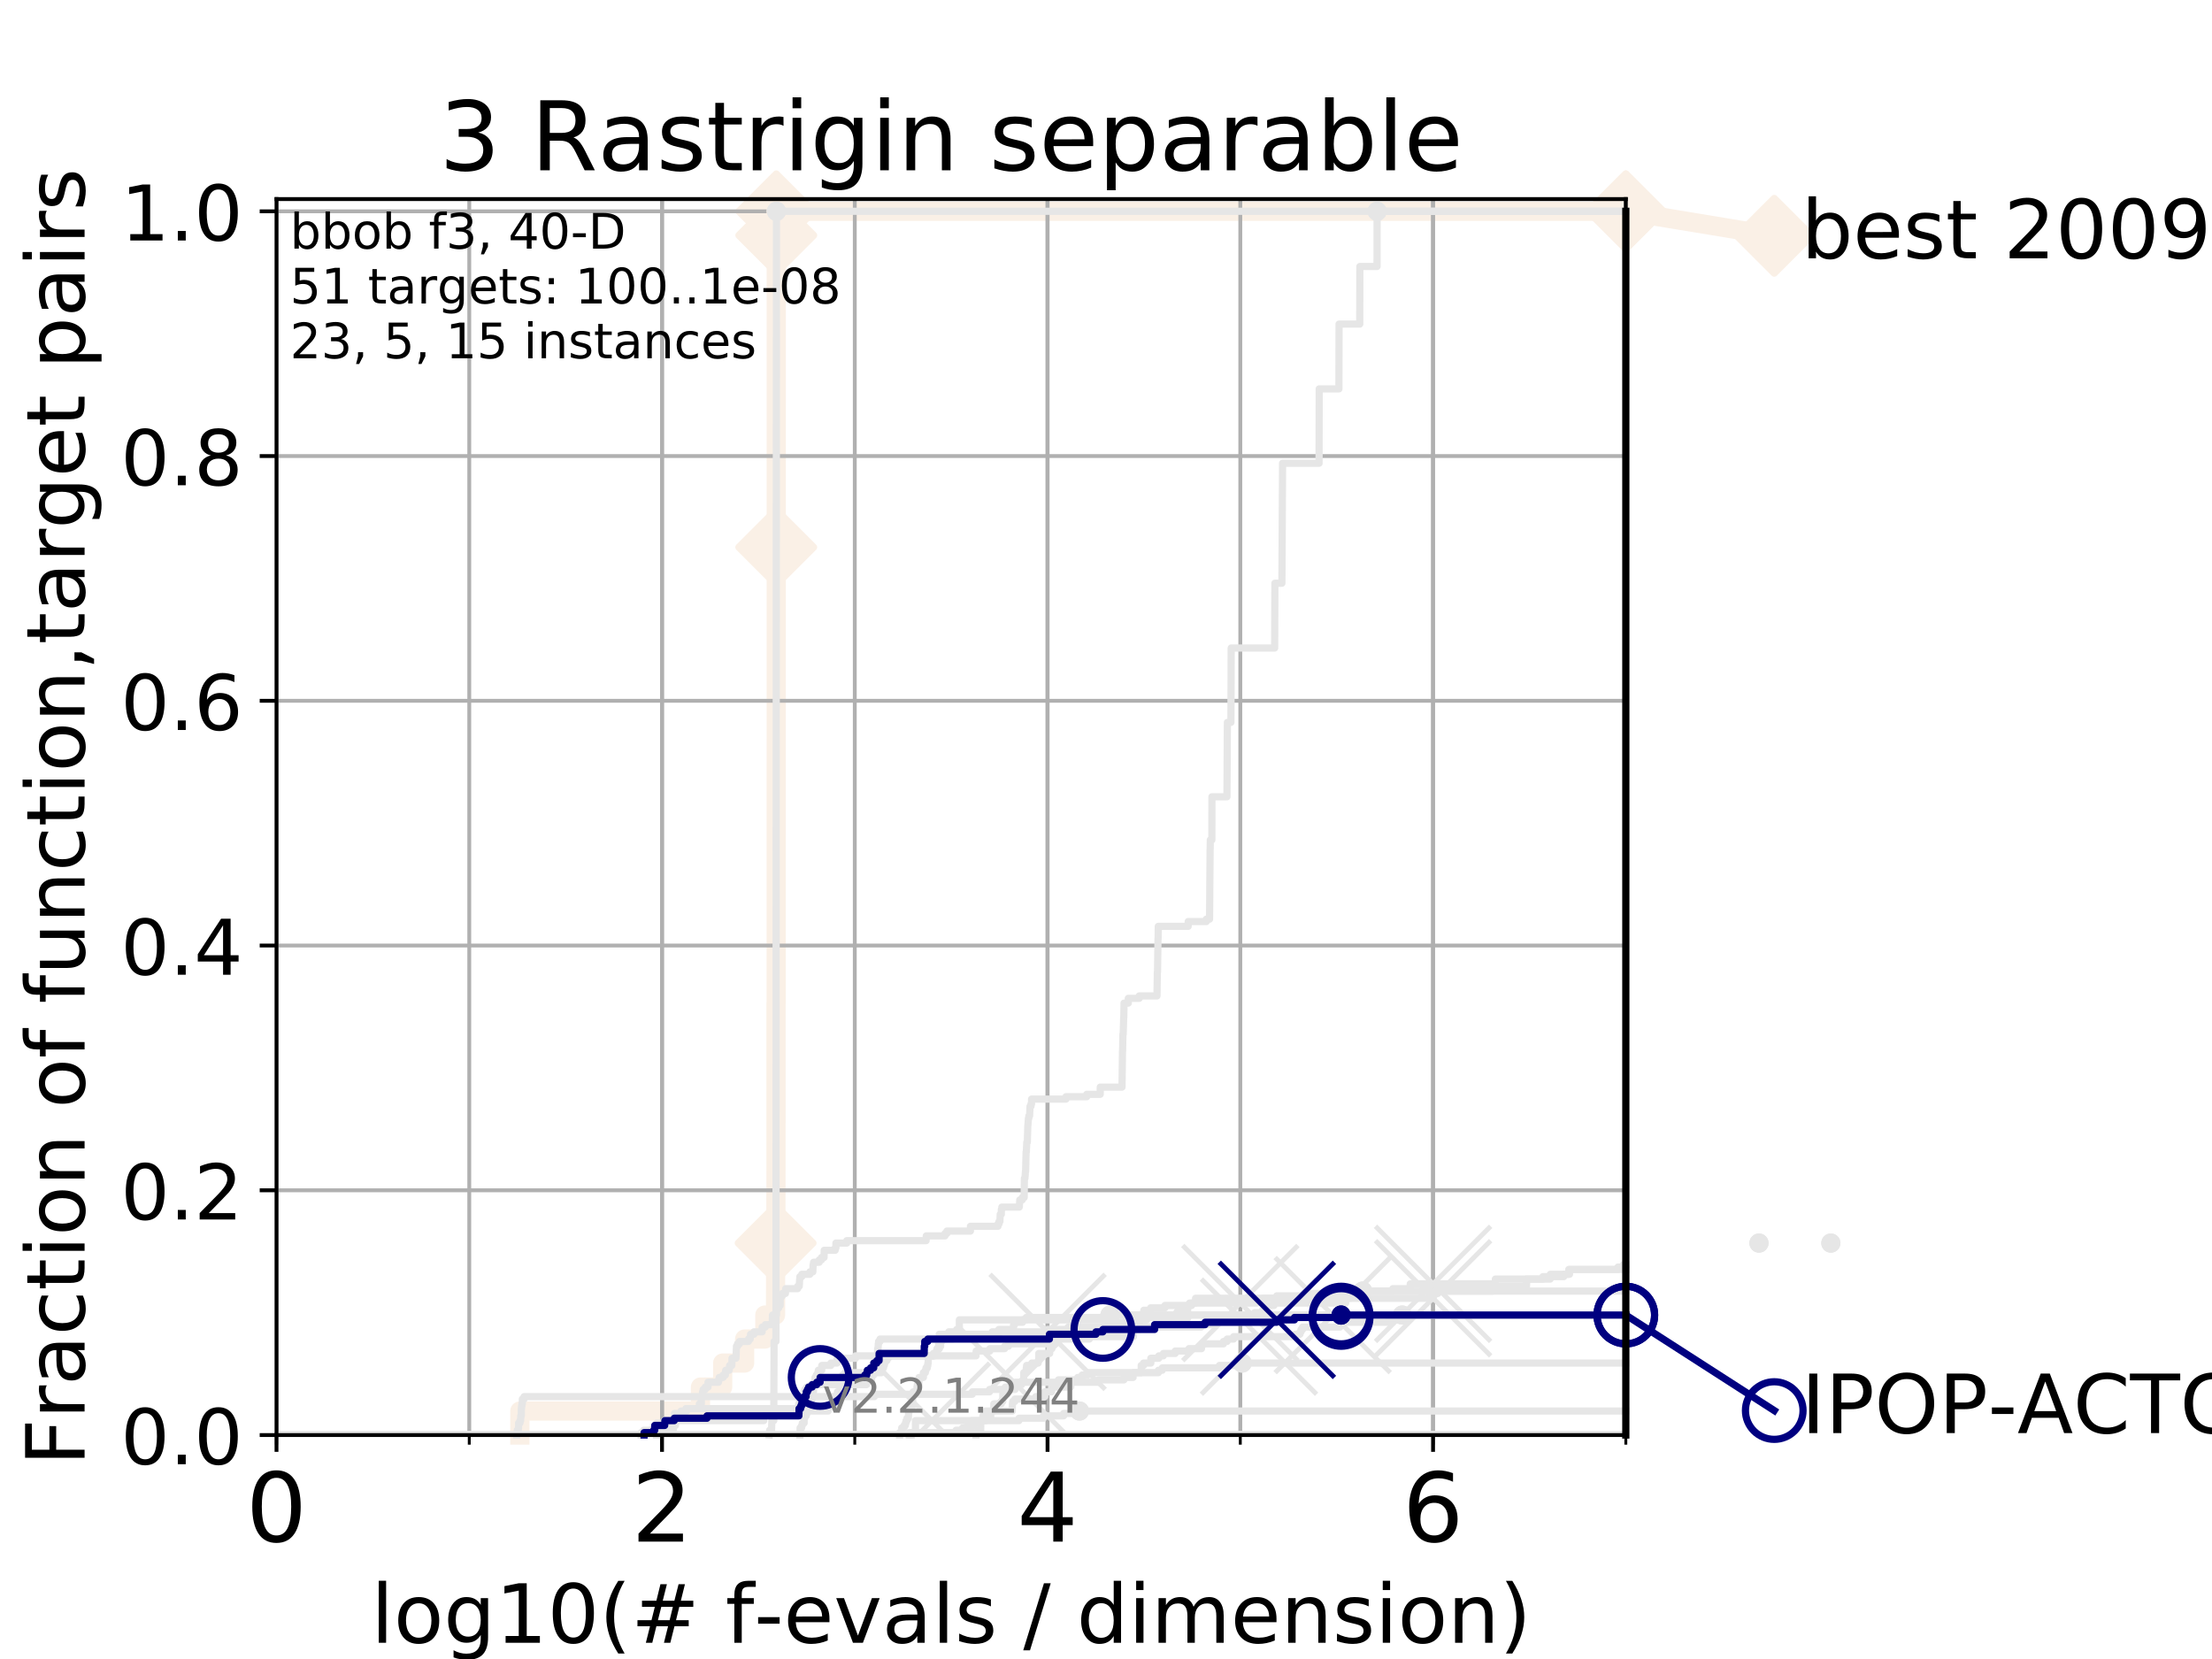 <?xml version="1.0" encoding="utf-8" standalone="no"?>
<!DOCTYPE svg PUBLIC "-//W3C//DTD SVG 1.1//EN"
  "http://www.w3.org/Graphics/SVG/1.1/DTD/svg11.dtd">
<!-- Created with matplotlib (https://matplotlib.org/) -->
<svg height="345.6pt" version="1.1" viewBox="0 0 460.8 345.6" width="460.8pt" xmlns="http://www.w3.org/2000/svg" xmlns:xlink="http://www.w3.org/1999/xlink">
 <defs>
  <style type="text/css">
*{stroke-linecap:butt;stroke-linejoin:round;}
  </style>
 </defs>
 <g id="figure_1">
  <g id="patch_1">
   <path d="M 0 345.6 
L 460.8 345.6 
L 460.8 0 
L 0 0 
z
" style="fill:#ffffff;"/>
  </g>
  <g id="axes_1">
   <g id="patch_2">
    <path d="M 57.6 298.944 
L 338.688 298.944 
L 338.688 41.472 
L 57.6 41.472 
z
" style="fill:#ffffff;"/>
   </g>
   <g id="line2d_1">
    <path d="M 108.294 298.944 
L 108.294 293.946 
L 145.921 293.946 
L 145.921 288.947 
L 150.546 288.947 
L 150.546 283.949 
L 155.117 283.949 
L 155.117 278.95 
L 159.327 278.95 
L 159.327 273.952 
L 161.562 273.952 
L 161.562 268.953 
L 161.567 268.953 
L 161.567 263.955 
L 161.576 263.955 
L 161.576 258.956 
L 161.636 258.956 
L 161.636 248.959 
L 161.648 248.959 
L 161.648 243.961 
L 161.656 243.961 
L 161.656 233.964 
L 161.659 233.964 
L 161.659 218.968 
L 161.66 218.968 
L 161.66 213.97 
L 161.661 213.97 
L 161.661 208.971 
L 161.69 208.971 
L 161.69 198.974 
L 161.691 198.974 
L 161.691 188.977 
L 161.692 188.977 
L 161.692 183.979 
L 161.693 183.979 
L 161.693 178.98 
L 161.694 178.98 
L 161.694 173.982 
L 161.697 173.982 
L 161.697 163.985 
L 161.698 163.985 
L 161.698 158.986 
L 161.699 158.986 
L 161.699 153.988 
L 161.701 153.988 
L 161.701 133.994 
L 161.702 133.994 
L 161.702 118.999 
L 161.703 118.999 
L 161.703 114 
L 161.704 114 
L 161.704 94.006 
L 161.706 94.006 
L 161.706 84.009 
L 161.707 84.009 
L 161.707 79.011 
L 161.708 79.011 
L 161.708 59.017 
L 161.709 59.017 
L 161.709 49.02 
L 161.71 49.02 
L 161.71 44.021 
L 338.688 44.021 
" style="fill:none;stroke:#faf0e6;stroke-linecap:square;stroke-width:4;"/>
   </g>
   <g id="line2d_2">
    <defs>
     <path d="M -0 7.778 
L 7.778 0 
L 0 -7.778 
L -7.778 -0 
z
" id="m68bc602c8e" style="stroke:#faf0e6;stroke-linejoin:miter;stroke-width:1.5;"/>
    </defs>
    <g>
     <use style="fill:#faf0e6;stroke:#faf0e6;stroke-linejoin:miter;stroke-width:1.5;" x="161.576" xlink:href="#m68bc602c8e" y="258.956"/>
     <use style="fill:#faf0e6;stroke:#faf0e6;stroke-linejoin:miter;stroke-width:1.5;" x="161.703" xlink:href="#m68bc602c8e" y="114"/>
     <use style="fill:#faf0e6;stroke:#faf0e6;stroke-linejoin:miter;stroke-width:1.5;" x="161.71" xlink:href="#m68bc602c8e" y="49.02"/>
     <use style="fill:#faf0e6;stroke:#faf0e6;stroke-linejoin:miter;stroke-width:1.5;" x="161.71" xlink:href="#m68bc602c8e" y="44.021"/>
     <use style="fill:#faf0e6;stroke:#faf0e6;stroke-linejoin:miter;stroke-width:1.5;" x="338.688" xlink:href="#m68bc602c8e" y="44.021"/>
    </g>
   </g>
   <g id="line2d_3">
    <path style="fill:none;stroke:#faf0e6;stroke-linecap:square;stroke-width:4;"/>
    <g/>
   </g>
   <g id="line2d_4">
    <path d="M 338.688 44.021 
L 369.608 49.12 
" style="fill:none;stroke:#faf0e6;stroke-linecap:square;stroke-width:4;"/>
    <g>
     <use style="fill:#faf0e6;stroke:#faf0e6;stroke-linejoin:miter;stroke-width:1.5;" x="338.688" xlink:href="#m68bc602c8e" y="44.021"/>
     <use style="fill:#faf0e6;stroke:#faf0e6;stroke-linejoin:miter;stroke-width:1.5;" x="369.608" xlink:href="#m68bc602c8e" y="49.12"/>
    </g>
   </g>
   <g id="matplotlib.axis_1">
    <g id="xtick_1">
     <g id="line2d_5">
      <path clip-path="url(#p450e9bcc58)" d="M 57.6 298.944 
L 57.6 41.472 
" style="fill:none;stroke:#b0b0b0;stroke-linecap:square;stroke-width:0.8;"/>
     </g>
     <g id="line2d_6">
      <defs>
       <path d="M 0 0 
L 0 3.5 
" id="ma3c6df570f" style="stroke:#000000;stroke-width:0.8;"/>
      </defs>
      <g>
       <use style="stroke:#000000;stroke-width:0.8;" x="57.6" xlink:href="#ma3c6df570f" y="298.944"/>
      </g>
     </g>
     <g id="text_1">
      <!-- 0 -->
      <defs>
       <path d="M 31.781 66.406 
Q 24.172 66.406 20.328 58.906 
Q 16.5 51.422 16.5 36.375 
Q 16.5 21.391 20.328 13.891 
Q 24.172 6.391 31.781 6.391 
Q 39.453 6.391 43.281 13.891 
Q 47.125 21.391 47.125 36.375 
Q 47.125 51.422 43.281 58.906 
Q 39.453 66.406 31.781 66.406 
z
M 31.781 74.219 
Q 44.047 74.219 50.516 64.516 
Q 56.984 54.828 56.984 36.375 
Q 56.984 17.969 50.516 8.266 
Q 44.047 -1.422 31.781 -1.422 
Q 19.531 -1.422 13.062 8.266 
Q 6.594 17.969 6.594 36.375 
Q 6.594 54.828 13.062 64.516 
Q 19.531 74.219 31.781 74.219 
z
" id="DejaVuSans-48"/>
      </defs>
      <g transform="translate(51.237 321.141)scale(0.2 -0.2)">
       <use xlink:href="#DejaVuSans-48"/>
      </g>
     </g>
    </g>
    <g id="xtick_2">
     <g id="line2d_7">
      <path clip-path="url(#p450e9bcc58)" d="M 137.911 298.944 
L 137.911 41.472 
" style="fill:none;stroke:#b0b0b0;stroke-linecap:square;stroke-width:0.8;"/>
     </g>
     <g id="line2d_8">
      <g>
       <use style="stroke:#000000;stroke-width:0.8;" x="137.911" xlink:href="#ma3c6df570f" y="298.944"/>
      </g>
     </g>
     <g id="text_2">
      <!-- 2 -->
      <defs>
       <path d="M 19.188 8.297 
L 53.609 8.297 
L 53.609 0 
L 7.328 0 
L 7.328 8.297 
Q 12.938 14.109 22.625 23.891 
Q 32.328 33.688 34.812 36.531 
Q 39.547 41.844 41.422 45.531 
Q 43.312 49.219 43.312 52.781 
Q 43.312 58.594 39.234 62.25 
Q 35.156 65.922 28.609 65.922 
Q 23.969 65.922 18.812 64.312 
Q 13.672 62.703 7.812 59.422 
L 7.812 69.391 
Q 13.766 71.781 18.938 73 
Q 24.125 74.219 28.422 74.219 
Q 39.75 74.219 46.484 68.547 
Q 53.219 62.891 53.219 53.422 
Q 53.219 48.922 51.531 44.891 
Q 49.859 40.875 45.406 35.406 
Q 44.188 33.984 37.641 27.219 
Q 31.109 20.453 19.188 8.297 
z
" id="DejaVuSans-50"/>
      </defs>
      <g transform="translate(131.548 321.141)scale(0.2 -0.2)">
       <use xlink:href="#DejaVuSans-50"/>
      </g>
     </g>
    </g>
    <g id="xtick_3">
     <g id="line2d_9">
      <path clip-path="url(#p450e9bcc58)" d="M 218.222 298.944 
L 218.222 41.472 
" style="fill:none;stroke:#b0b0b0;stroke-linecap:square;stroke-width:0.8;"/>
     </g>
     <g id="line2d_10">
      <g>
       <use style="stroke:#000000;stroke-width:0.8;" x="218.222" xlink:href="#ma3c6df570f" y="298.944"/>
      </g>
     </g>
     <g id="text_3">
      <!-- 4 -->
      <defs>
       <path d="M 37.797 64.312 
L 12.891 25.391 
L 37.797 25.391 
z
M 35.203 72.906 
L 47.609 72.906 
L 47.609 25.391 
L 58.016 25.391 
L 58.016 17.188 
L 47.609 17.188 
L 47.609 0 
L 37.797 0 
L 37.797 17.188 
L 4.891 17.188 
L 4.891 26.703 
z
" id="DejaVuSans-52"/>
      </defs>
      <g transform="translate(211.859 321.141)scale(0.2 -0.2)">
       <use xlink:href="#DejaVuSans-52"/>
      </g>
     </g>
    </g>
    <g id="xtick_4">
     <g id="line2d_11">
      <path clip-path="url(#p450e9bcc58)" d="M 298.533 298.944 
L 298.533 41.472 
" style="fill:none;stroke:#b0b0b0;stroke-linecap:square;stroke-width:0.8;"/>
     </g>
     <g id="line2d_12">
      <g>
       <use style="stroke:#000000;stroke-width:0.8;" x="298.533" xlink:href="#ma3c6df570f" y="298.944"/>
      </g>
     </g>
     <g id="text_4">
      <!-- 6 -->
      <defs>
       <path d="M 33.016 40.375 
Q 26.375 40.375 22.484 35.828 
Q 18.609 31.297 18.609 23.391 
Q 18.609 15.531 22.484 10.953 
Q 26.375 6.391 33.016 6.391 
Q 39.656 6.391 43.531 10.953 
Q 47.406 15.531 47.406 23.391 
Q 47.406 31.297 43.531 35.828 
Q 39.656 40.375 33.016 40.375 
z
M 52.594 71.297 
L 52.594 62.312 
Q 48.875 64.062 45.094 64.984 
Q 41.312 65.922 37.594 65.922 
Q 27.828 65.922 22.672 59.328 
Q 17.531 52.734 16.797 39.406 
Q 19.672 43.656 24.016 45.922 
Q 28.375 48.188 33.594 48.188 
Q 44.578 48.188 50.953 41.516 
Q 57.328 34.859 57.328 23.391 
Q 57.328 12.156 50.688 5.359 
Q 44.047 -1.422 33.016 -1.422 
Q 20.359 -1.422 13.672 8.266 
Q 6.984 17.969 6.984 36.375 
Q 6.984 53.656 15.188 63.938 
Q 23.391 74.219 37.203 74.219 
Q 40.922 74.219 44.703 73.484 
Q 48.484 72.75 52.594 71.297 
z
" id="DejaVuSans-54"/>
      </defs>
      <g transform="translate(292.17 321.141)scale(0.2 -0.2)">
       <use xlink:href="#DejaVuSans-54"/>
      </g>
     </g>
    </g>
    <g id="xtick_5">
     <g id="line2d_13">
      <path clip-path="url(#p450e9bcc58)" d="M 57.6 298.944 
L 57.6 41.472 
" style="fill:none;stroke:#b0b0b0;stroke-linecap:square;stroke-width:0.8;"/>
     </g>
     <g id="line2d_14">
      <defs>
       <path d="M 0 0 
L 0 2 
" id="md60d485ffc" style="stroke:#000000;stroke-width:0.6;"/>
      </defs>
      <g>
       <use style="stroke:#000000;stroke-width:0.6;" x="57.6" xlink:href="#md60d485ffc" y="298.944"/>
      </g>
     </g>
    </g>
    <g id="xtick_6">
     <g id="line2d_15">
      <path clip-path="url(#p450e9bcc58)" d="M 97.755 298.944 
L 97.755 41.472 
" style="fill:none;stroke:#b0b0b0;stroke-linecap:square;stroke-width:0.8;"/>
     </g>
     <g id="line2d_16">
      <g>
       <use style="stroke:#000000;stroke-width:0.6;" x="97.755" xlink:href="#md60d485ffc" y="298.944"/>
      </g>
     </g>
    </g>
    <g id="xtick_7">
     <g id="line2d_17">
      <path clip-path="url(#p450e9bcc58)" d="M 137.911 298.944 
L 137.911 41.472 
" style="fill:none;stroke:#b0b0b0;stroke-linecap:square;stroke-width:0.8;"/>
     </g>
     <g id="line2d_18">
      <g>
       <use style="stroke:#000000;stroke-width:0.6;" x="137.911" xlink:href="#md60d485ffc" y="298.944"/>
      </g>
     </g>
    </g>
    <g id="xtick_8">
     <g id="line2d_19">
      <path clip-path="url(#p450e9bcc58)" d="M 178.066 298.944 
L 178.066 41.472 
" style="fill:none;stroke:#b0b0b0;stroke-linecap:square;stroke-width:0.8;"/>
     </g>
     <g id="line2d_20">
      <g>
       <use style="stroke:#000000;stroke-width:0.6;" x="178.066" xlink:href="#md60d485ffc" y="298.944"/>
      </g>
     </g>
    </g>
    <g id="xtick_9">
     <g id="line2d_21">
      <path clip-path="url(#p450e9bcc58)" d="M 218.222 298.944 
L 218.222 41.472 
" style="fill:none;stroke:#b0b0b0;stroke-linecap:square;stroke-width:0.8;"/>
     </g>
     <g id="line2d_22">
      <g>
       <use style="stroke:#000000;stroke-width:0.6;" x="218.222" xlink:href="#md60d485ffc" y="298.944"/>
      </g>
     </g>
    </g>
    <g id="xtick_10">
     <g id="line2d_23">
      <path clip-path="url(#p450e9bcc58)" d="M 258.377 298.944 
L 258.377 41.472 
" style="fill:none;stroke:#b0b0b0;stroke-linecap:square;stroke-width:0.8;"/>
     </g>
     <g id="line2d_24">
      <g>
       <use style="stroke:#000000;stroke-width:0.6;" x="258.377" xlink:href="#md60d485ffc" y="298.944"/>
      </g>
     </g>
    </g>
    <g id="xtick_11">
     <g id="line2d_25">
      <path clip-path="url(#p450e9bcc58)" d="M 298.533 298.944 
L 298.533 41.472 
" style="fill:none;stroke:#b0b0b0;stroke-linecap:square;stroke-width:0.8;"/>
     </g>
     <g id="line2d_26">
      <g>
       <use style="stroke:#000000;stroke-width:0.6;" x="298.533" xlink:href="#md60d485ffc" y="298.944"/>
      </g>
     </g>
    </g>
    <g id="xtick_12">
     <g id="line2d_27">
      <path clip-path="url(#p450e9bcc58)" d="M 338.688 298.944 
L 338.688 41.472 
" style="fill:none;stroke:#b0b0b0;stroke-linecap:square;stroke-width:0.8;"/>
     </g>
     <g id="line2d_28">
      <g>
       <use style="stroke:#000000;stroke-width:0.6;" x="338.688" xlink:href="#md60d485ffc" y="298.944"/>
      </g>
     </g>
    </g>
    <g id="text_5">
     <!-- log10(# f-evals / dimension) -->
     <defs>
      <path d="M 9.422 75.984 
L 18.406 75.984 
L 18.406 0 
L 9.422 0 
z
" id="DejaVuSans-108"/>
      <path d="M 30.609 48.391 
Q 23.391 48.391 19.188 42.75 
Q 14.984 37.109 14.984 27.297 
Q 14.984 17.484 19.156 11.844 
Q 23.344 6.203 30.609 6.203 
Q 37.797 6.203 41.984 11.859 
Q 46.188 17.531 46.188 27.297 
Q 46.188 37.016 41.984 42.703 
Q 37.797 48.391 30.609 48.391 
z
M 30.609 56 
Q 42.328 56 49.016 48.375 
Q 55.719 40.766 55.719 27.297 
Q 55.719 13.875 49.016 6.219 
Q 42.328 -1.422 30.609 -1.422 
Q 18.844 -1.422 12.172 6.219 
Q 5.516 13.875 5.516 27.297 
Q 5.516 40.766 12.172 48.375 
Q 18.844 56 30.609 56 
z
" id="DejaVuSans-111"/>
      <path d="M 45.406 27.984 
Q 45.406 37.75 41.375 43.109 
Q 37.359 48.484 30.078 48.484 
Q 22.859 48.484 18.828 43.109 
Q 14.797 37.75 14.797 27.984 
Q 14.797 18.266 18.828 12.891 
Q 22.859 7.516 30.078 7.516 
Q 37.359 7.516 41.375 12.891 
Q 45.406 18.266 45.406 27.984 
z
M 54.391 6.781 
Q 54.391 -7.172 48.188 -13.984 
Q 42 -20.797 29.203 -20.797 
Q 24.469 -20.797 20.266 -20.094 
Q 16.062 -19.391 12.109 -17.922 
L 12.109 -9.188 
Q 16.062 -11.328 19.922 -12.344 
Q 23.781 -13.375 27.781 -13.375 
Q 36.625 -13.375 41.016 -8.766 
Q 45.406 -4.156 45.406 5.172 
L 45.406 9.625 
Q 42.625 4.781 38.281 2.391 
Q 33.938 0 27.875 0 
Q 17.828 0 11.672 7.656 
Q 5.516 15.328 5.516 27.984 
Q 5.516 40.672 11.672 48.328 
Q 17.828 56 27.875 56 
Q 33.938 56 38.281 53.609 
Q 42.625 51.219 45.406 46.391 
L 45.406 54.688 
L 54.391 54.688 
z
" id="DejaVuSans-103"/>
      <path d="M 12.406 8.297 
L 28.516 8.297 
L 28.516 63.922 
L 10.984 60.406 
L 10.984 69.391 
L 28.422 72.906 
L 38.281 72.906 
L 38.281 8.297 
L 54.391 8.297 
L 54.391 0 
L 12.406 0 
z
" id="DejaVuSans-49"/>
      <path d="M 31 75.875 
Q 24.469 64.656 21.281 53.656 
Q 18.109 42.672 18.109 31.391 
Q 18.109 20.125 21.312 9.062 
Q 24.516 -2 31 -13.188 
L 23.188 -13.188 
Q 15.875 -1.703 12.234 9.375 
Q 8.594 20.453 8.594 31.391 
Q 8.594 42.281 12.203 53.312 
Q 15.828 64.359 23.188 75.875 
z
" id="DejaVuSans-40"/>
      <path d="M 51.125 44 
L 36.922 44 
L 32.812 27.688 
L 47.125 27.688 
z
M 43.797 71.781 
L 38.719 51.516 
L 52.984 51.516 
L 58.109 71.781 
L 65.922 71.781 
L 60.891 51.516 
L 76.125 51.516 
L 76.125 44 
L 58.984 44 
L 54.984 27.688 
L 70.516 27.688 
L 70.516 20.219 
L 53.078 20.219 
L 48 0 
L 40.188 0 
L 45.219 20.219 
L 30.906 20.219 
L 25.875 0 
L 18.016 0 
L 23.094 20.219 
L 7.719 20.219 
L 7.719 27.688 
L 24.906 27.688 
L 29 44 
L 13.281 44 
L 13.281 51.516 
L 30.906 51.516 
L 35.891 71.781 
z
" id="DejaVuSans-35"/>
      <path id="DejaVuSans-32"/>
      <path d="M 37.109 75.984 
L 37.109 68.5 
L 28.516 68.5 
Q 23.688 68.5 21.797 66.547 
Q 19.922 64.594 19.922 59.516 
L 19.922 54.688 
L 34.719 54.688 
L 34.719 47.703 
L 19.922 47.703 
L 19.922 0 
L 10.891 0 
L 10.891 47.703 
L 2.297 47.703 
L 2.297 54.688 
L 10.891 54.688 
L 10.891 58.5 
Q 10.891 67.625 15.141 71.797 
Q 19.391 75.984 28.609 75.984 
z
" id="DejaVuSans-102"/>
      <path d="M 4.891 31.391 
L 31.203 31.391 
L 31.203 23.391 
L 4.891 23.391 
z
" id="DejaVuSans-45"/>
      <path d="M 56.203 29.594 
L 56.203 25.203 
L 14.891 25.203 
Q 15.484 15.922 20.484 11.062 
Q 25.484 6.203 34.422 6.203 
Q 39.594 6.203 44.453 7.469 
Q 49.312 8.734 54.109 11.281 
L 54.109 2.781 
Q 49.266 0.734 44.188 -0.344 
Q 39.109 -1.422 33.891 -1.422 
Q 20.797 -1.422 13.156 6.188 
Q 5.516 13.812 5.516 26.812 
Q 5.516 40.234 12.766 48.109 
Q 20.016 56 32.328 56 
Q 43.359 56 49.781 48.891 
Q 56.203 41.797 56.203 29.594 
z
M 47.219 32.234 
Q 47.125 39.594 43.094 43.984 
Q 39.062 48.391 32.422 48.391 
Q 24.906 48.391 20.391 44.141 
Q 15.875 39.891 15.188 32.172 
z
" id="DejaVuSans-101"/>
      <path d="M 2.984 54.688 
L 12.5 54.688 
L 29.594 8.797 
L 46.688 54.688 
L 56.203 54.688 
L 35.688 0 
L 23.484 0 
z
" id="DejaVuSans-118"/>
      <path d="M 34.281 27.484 
Q 23.391 27.484 19.188 25 
Q 14.984 22.516 14.984 16.5 
Q 14.984 11.719 18.141 8.906 
Q 21.297 6.109 26.703 6.109 
Q 34.188 6.109 38.703 11.406 
Q 43.219 16.703 43.219 25.484 
L 43.219 27.484 
z
M 52.203 31.203 
L 52.203 0 
L 43.219 0 
L 43.219 8.297 
Q 40.141 3.328 35.547 0.953 
Q 30.953 -1.422 24.312 -1.422 
Q 15.922 -1.422 10.953 3.297 
Q 6 8.016 6 15.922 
Q 6 25.141 12.172 29.828 
Q 18.359 34.516 30.609 34.516 
L 43.219 34.516 
L 43.219 35.406 
Q 43.219 41.609 39.141 45 
Q 35.062 48.391 27.688 48.391 
Q 23 48.391 18.547 47.266 
Q 14.109 46.141 10.016 43.891 
L 10.016 52.203 
Q 14.938 54.109 19.578 55.047 
Q 24.219 56 28.609 56 
Q 40.484 56 46.344 49.844 
Q 52.203 43.703 52.203 31.203 
z
" id="DejaVuSans-97"/>
      <path d="M 44.281 53.078 
L 44.281 44.578 
Q 40.484 46.531 36.375 47.5 
Q 32.281 48.484 27.875 48.484 
Q 21.188 48.484 17.844 46.438 
Q 14.5 44.391 14.5 40.281 
Q 14.5 37.156 16.891 35.375 
Q 19.281 33.594 26.516 31.984 
L 29.594 31.297 
Q 39.156 29.25 43.188 25.516 
Q 47.219 21.781 47.219 15.094 
Q 47.219 7.469 41.188 3.016 
Q 35.156 -1.422 24.609 -1.422 
Q 20.219 -1.422 15.453 -0.562 
Q 10.688 0.297 5.422 2 
L 5.422 11.281 
Q 10.406 8.688 15.234 7.391 
Q 20.062 6.109 24.812 6.109 
Q 31.156 6.109 34.562 8.281 
Q 37.984 10.453 37.984 14.406 
Q 37.984 18.062 35.516 20.016 
Q 33.062 21.969 24.703 23.781 
L 21.578 24.516 
Q 13.234 26.266 9.516 29.906 
Q 5.812 33.547 5.812 39.891 
Q 5.812 47.609 11.281 51.797 
Q 16.75 56 26.812 56 
Q 31.781 56 36.172 55.266 
Q 40.578 54.547 44.281 53.078 
z
" id="DejaVuSans-115"/>
      <path d="M 25.391 72.906 
L 33.688 72.906 
L 8.297 -9.281 
L 0 -9.281 
z
" id="DejaVuSans-47"/>
      <path d="M 45.406 46.391 
L 45.406 75.984 
L 54.391 75.984 
L 54.391 0 
L 45.406 0 
L 45.406 8.203 
Q 42.578 3.328 38.25 0.953 
Q 33.938 -1.422 27.875 -1.422 
Q 17.969 -1.422 11.734 6.484 
Q 5.516 14.406 5.516 27.297 
Q 5.516 40.188 11.734 48.094 
Q 17.969 56 27.875 56 
Q 33.938 56 38.25 53.625 
Q 42.578 51.266 45.406 46.391 
z
M 14.797 27.297 
Q 14.797 17.391 18.875 11.75 
Q 22.953 6.109 30.078 6.109 
Q 37.203 6.109 41.297 11.75 
Q 45.406 17.391 45.406 27.297 
Q 45.406 37.203 41.297 42.844 
Q 37.203 48.484 30.078 48.484 
Q 22.953 48.484 18.875 42.844 
Q 14.797 37.203 14.797 27.297 
z
" id="DejaVuSans-100"/>
      <path d="M 9.422 54.688 
L 18.406 54.688 
L 18.406 0 
L 9.422 0 
z
M 9.422 75.984 
L 18.406 75.984 
L 18.406 64.594 
L 9.422 64.594 
z
" id="DejaVuSans-105"/>
      <path d="M 52 44.188 
Q 55.375 50.25 60.062 53.125 
Q 64.75 56 71.094 56 
Q 79.641 56 84.281 50.016 
Q 88.922 44.047 88.922 33.016 
L 88.922 0 
L 79.891 0 
L 79.891 32.719 
Q 79.891 40.578 77.094 44.375 
Q 74.312 48.188 68.609 48.188 
Q 61.625 48.188 57.562 43.547 
Q 53.516 38.922 53.516 30.906 
L 53.516 0 
L 44.484 0 
L 44.484 32.719 
Q 44.484 40.625 41.703 44.406 
Q 38.922 48.188 33.109 48.188 
Q 26.219 48.188 22.156 43.531 
Q 18.109 38.875 18.109 30.906 
L 18.109 0 
L 9.078 0 
L 9.078 54.688 
L 18.109 54.688 
L 18.109 46.188 
Q 21.188 51.219 25.484 53.609 
Q 29.781 56 35.688 56 
Q 41.656 56 45.828 52.969 
Q 50 49.953 52 44.188 
z
" id="DejaVuSans-109"/>
      <path d="M 54.891 33.016 
L 54.891 0 
L 45.906 0 
L 45.906 32.719 
Q 45.906 40.484 42.875 44.328 
Q 39.844 48.188 33.797 48.188 
Q 26.516 48.188 22.312 43.547 
Q 18.109 38.922 18.109 30.906 
L 18.109 0 
L 9.078 0 
L 9.078 54.688 
L 18.109 54.688 
L 18.109 46.188 
Q 21.344 51.125 25.703 53.562 
Q 30.078 56 35.797 56 
Q 45.219 56 50.047 50.172 
Q 54.891 44.344 54.891 33.016 
z
" id="DejaVuSans-110"/>
      <path d="M 8.016 75.875 
L 15.828 75.875 
Q 23.141 64.359 26.781 53.312 
Q 30.422 42.281 30.422 31.391 
Q 30.422 20.453 26.781 9.375 
Q 23.141 -1.703 15.828 -13.188 
L 8.016 -13.188 
Q 14.5 -2 17.703 9.062 
Q 20.906 20.125 20.906 31.391 
Q 20.906 42.672 17.703 53.656 
Q 14.5 64.656 8.016 75.875 
z
" id="DejaVuSans-41"/>
     </defs>
     <g transform="translate(77.303 342.218)scale(0.17 -0.17)">
      <use xlink:href="#DejaVuSans-108"/>
      <use x="27.783" xlink:href="#DejaVuSans-111"/>
      <use x="88.965" xlink:href="#DejaVuSans-103"/>
      <use x="152.441" xlink:href="#DejaVuSans-49"/>
      <use x="216.064" xlink:href="#DejaVuSans-48"/>
      <use x="279.688" xlink:href="#DejaVuSans-40"/>
      <use x="318.701" xlink:href="#DejaVuSans-35"/>
      <use x="402.49" xlink:href="#DejaVuSans-32"/>
      <use x="434.277" xlink:href="#DejaVuSans-102"/>
      <use x="469.404" xlink:href="#DejaVuSans-45"/>
      <use x="505.488" xlink:href="#DejaVuSans-101"/>
      <use x="567.012" xlink:href="#DejaVuSans-118"/>
      <use x="626.191" xlink:href="#DejaVuSans-97"/>
      <use x="687.471" xlink:href="#DejaVuSans-108"/>
      <use x="715.254" xlink:href="#DejaVuSans-115"/>
      <use x="767.354" xlink:href="#DejaVuSans-32"/>
      <use x="799.141" xlink:href="#DejaVuSans-47"/>
      <use x="832.832" xlink:href="#DejaVuSans-32"/>
      <use x="864.619" xlink:href="#DejaVuSans-100"/>
      <use x="928.096" xlink:href="#DejaVuSans-105"/>
      <use x="955.879" xlink:href="#DejaVuSans-109"/>
      <use x="1053.291" xlink:href="#DejaVuSans-101"/>
      <use x="1114.814" xlink:href="#DejaVuSans-110"/>
      <use x="1178.193" xlink:href="#DejaVuSans-115"/>
      <use x="1230.293" xlink:href="#DejaVuSans-105"/>
      <use x="1258.076" xlink:href="#DejaVuSans-111"/>
      <use x="1319.258" xlink:href="#DejaVuSans-110"/>
      <use x="1382.637" xlink:href="#DejaVuSans-41"/>
     </g>
    </g>
   </g>
   <g id="matplotlib.axis_2">
    <g id="ytick_1">
     <g id="line2d_29">
      <path clip-path="url(#p450e9bcc58)" d="M 57.6 298.944 
L 338.688 298.944 
" style="fill:none;stroke:#b0b0b0;stroke-linecap:square;stroke-width:0.8;"/>
     </g>
     <g id="line2d_30">
      <defs>
       <path d="M 0 0 
L -3.5 0 
" id="m0a6771b299" style="stroke:#000000;stroke-width:0.8;"/>
      </defs>
      <g>
       <use style="stroke:#000000;stroke-width:0.8;" x="57.6" xlink:href="#m0a6771b299" y="298.944"/>
      </g>
     </g>
     <g id="text_6">
      <!-- 0.0 -->
      <defs>
       <path d="M 10.688 12.406 
L 21 12.406 
L 21 0 
L 10.688 0 
z
" id="DejaVuSans-46"/>
      </defs>
      <g transform="translate(25.155 305.023)scale(0.16 -0.16)">
       <use xlink:href="#DejaVuSans-48"/>
       <use x="63.623" xlink:href="#DejaVuSans-46"/>
       <use x="95.41" xlink:href="#DejaVuSans-48"/>
      </g>
     </g>
    </g>
    <g id="ytick_2">
     <g id="line2d_31">
      <path clip-path="url(#p450e9bcc58)" d="M 57.6 247.959 
L 338.688 247.959 
" style="fill:none;stroke:#b0b0b0;stroke-linecap:square;stroke-width:0.8;"/>
     </g>
     <g id="line2d_32">
      <g>
       <use style="stroke:#000000;stroke-width:0.8;" x="57.6" xlink:href="#m0a6771b299" y="247.959"/>
      </g>
     </g>
     <g id="text_7">
      <!-- 0.2 -->
      <g transform="translate(25.155 254.038)scale(0.16 -0.16)">
       <use xlink:href="#DejaVuSans-48"/>
       <use x="63.623" xlink:href="#DejaVuSans-46"/>
       <use x="95.41" xlink:href="#DejaVuSans-50"/>
      </g>
     </g>
    </g>
    <g id="ytick_3">
     <g id="line2d_33">
      <path clip-path="url(#p450e9bcc58)" d="M 57.6 196.975 
L 338.688 196.975 
" style="fill:none;stroke:#b0b0b0;stroke-linecap:square;stroke-width:0.8;"/>
     </g>
     <g id="line2d_34">
      <g>
       <use style="stroke:#000000;stroke-width:0.8;" x="57.6" xlink:href="#m0a6771b299" y="196.975"/>
      </g>
     </g>
     <g id="text_8">
      <!-- 0.4 -->
      <g transform="translate(25.155 203.054)scale(0.16 -0.16)">
       <use xlink:href="#DejaVuSans-48"/>
       <use x="63.623" xlink:href="#DejaVuSans-46"/>
       <use x="95.41" xlink:href="#DejaVuSans-52"/>
      </g>
     </g>
    </g>
    <g id="ytick_4">
     <g id="line2d_35">
      <path clip-path="url(#p450e9bcc58)" d="M 57.6 145.99 
L 338.688 145.99 
" style="fill:none;stroke:#b0b0b0;stroke-linecap:square;stroke-width:0.8;"/>
     </g>
     <g id="line2d_36">
      <g>
       <use style="stroke:#000000;stroke-width:0.8;" x="57.6" xlink:href="#m0a6771b299" y="145.99"/>
      </g>
     </g>
     <g id="text_9">
      <!-- 0.6 -->
      <g transform="translate(25.155 152.069)scale(0.16 -0.16)">
       <use xlink:href="#DejaVuSans-48"/>
       <use x="63.623" xlink:href="#DejaVuSans-46"/>
       <use x="95.41" xlink:href="#DejaVuSans-54"/>
      </g>
     </g>
    </g>
    <g id="ytick_5">
     <g id="line2d_37">
      <path clip-path="url(#p450e9bcc58)" d="M 57.6 95.006 
L 338.688 95.006 
" style="fill:none;stroke:#b0b0b0;stroke-linecap:square;stroke-width:0.8;"/>
     </g>
     <g id="line2d_38">
      <g>
       <use style="stroke:#000000;stroke-width:0.8;" x="57.6" xlink:href="#m0a6771b299" y="95.006"/>
      </g>
     </g>
     <g id="text_10">
      <!-- 0.8 -->
      <defs>
       <path d="M 31.781 34.625 
Q 24.75 34.625 20.719 30.859 
Q 16.703 27.094 16.703 20.516 
Q 16.703 13.922 20.719 10.156 
Q 24.75 6.391 31.781 6.391 
Q 38.812 6.391 42.859 10.172 
Q 46.922 13.969 46.922 20.516 
Q 46.922 27.094 42.891 30.859 
Q 38.875 34.625 31.781 34.625 
z
M 21.922 38.812 
Q 15.578 40.375 12.031 44.719 
Q 8.5 49.078 8.5 55.328 
Q 8.5 64.062 14.719 69.141 
Q 20.953 74.219 31.781 74.219 
Q 42.672 74.219 48.875 69.141 
Q 55.078 64.062 55.078 55.328 
Q 55.078 49.078 51.531 44.719 
Q 48 40.375 41.703 38.812 
Q 48.828 37.156 52.797 32.312 
Q 56.781 27.484 56.781 20.516 
Q 56.781 9.906 50.312 4.234 
Q 43.844 -1.422 31.781 -1.422 
Q 19.734 -1.422 13.25 4.234 
Q 6.781 9.906 6.781 20.516 
Q 6.781 27.484 10.781 32.312 
Q 14.797 37.156 21.922 38.812 
z
M 18.312 54.391 
Q 18.312 48.734 21.844 45.562 
Q 25.391 42.391 31.781 42.391 
Q 38.141 42.391 41.719 45.562 
Q 45.312 48.734 45.312 54.391 
Q 45.312 60.062 41.719 63.234 
Q 38.141 66.406 31.781 66.406 
Q 25.391 66.406 21.844 63.234 
Q 18.312 60.062 18.312 54.391 
z
" id="DejaVuSans-56"/>
      </defs>
      <g transform="translate(25.155 101.085)scale(0.16 -0.16)">
       <use xlink:href="#DejaVuSans-48"/>
       <use x="63.623" xlink:href="#DejaVuSans-46"/>
       <use x="95.41" xlink:href="#DejaVuSans-56"/>
      </g>
     </g>
    </g>
    <g id="ytick_6">
     <g id="line2d_39">
      <path clip-path="url(#p450e9bcc58)" d="M 57.6 44.021 
L 338.688 44.021 
" style="fill:none;stroke:#b0b0b0;stroke-linecap:square;stroke-width:0.8;"/>
     </g>
     <g id="line2d_40">
      <g>
       <use style="stroke:#000000;stroke-width:0.8;" x="57.6" xlink:href="#m0a6771b299" y="44.021"/>
      </g>
     </g>
     <g id="text_11">
      <!-- 1.0 -->
      <g transform="translate(25.155 50.1)scale(0.16 -0.16)">
       <use xlink:href="#DejaVuSans-49"/>
       <use x="63.623" xlink:href="#DejaVuSans-46"/>
       <use x="95.41" xlink:href="#DejaVuSans-48"/>
      </g>
     </g>
    </g>
    <g id="text_12">
     <!-- Fraction of function,target pairs -->
     <defs>
      <path d="M 9.812 72.906 
L 51.703 72.906 
L 51.703 64.594 
L 19.672 64.594 
L 19.672 43.109 
L 48.578 43.109 
L 48.578 34.812 
L 19.672 34.812 
L 19.672 0 
L 9.812 0 
z
" id="DejaVuSans-70"/>
      <path d="M 41.109 46.297 
Q 39.594 47.172 37.812 47.578 
Q 36.031 48 33.891 48 
Q 26.266 48 22.188 43.047 
Q 18.109 38.094 18.109 28.812 
L 18.109 0 
L 9.078 0 
L 9.078 54.688 
L 18.109 54.688 
L 18.109 46.188 
Q 20.953 51.172 25.484 53.578 
Q 30.031 56 36.531 56 
Q 37.453 56 38.578 55.875 
Q 39.703 55.766 41.062 55.516 
z
" id="DejaVuSans-114"/>
      <path d="M 48.781 52.594 
L 48.781 44.188 
Q 44.969 46.297 41.141 47.344 
Q 37.312 48.391 33.406 48.391 
Q 24.656 48.391 19.812 42.844 
Q 14.984 37.312 14.984 27.297 
Q 14.984 17.281 19.812 11.734 
Q 24.656 6.203 33.406 6.203 
Q 37.312 6.203 41.141 7.25 
Q 44.969 8.297 48.781 10.406 
L 48.781 2.094 
Q 45.016 0.344 40.984 -0.531 
Q 36.969 -1.422 32.422 -1.422 
Q 20.062 -1.422 12.781 6.344 
Q 5.516 14.109 5.516 27.297 
Q 5.516 40.672 12.859 48.328 
Q 20.219 56 33.016 56 
Q 37.156 56 41.109 55.141 
Q 45.062 54.297 48.781 52.594 
z
" id="DejaVuSans-99"/>
      <path d="M 18.312 70.219 
L 18.312 54.688 
L 36.812 54.688 
L 36.812 47.703 
L 18.312 47.703 
L 18.312 18.016 
Q 18.312 11.328 20.141 9.422 
Q 21.969 7.516 27.594 7.516 
L 36.812 7.516 
L 36.812 0 
L 27.594 0 
Q 17.188 0 13.234 3.875 
Q 9.281 7.766 9.281 18.016 
L 9.281 47.703 
L 2.688 47.703 
L 2.688 54.688 
L 9.281 54.688 
L 9.281 70.219 
z
" id="DejaVuSans-116"/>
      <path d="M 8.5 21.578 
L 8.5 54.688 
L 17.484 54.688 
L 17.484 21.922 
Q 17.484 14.156 20.5 10.266 
Q 23.531 6.391 29.594 6.391 
Q 36.859 6.391 41.078 11.031 
Q 45.312 15.672 45.312 23.688 
L 45.312 54.688 
L 54.297 54.688 
L 54.297 0 
L 45.312 0 
L 45.312 8.406 
Q 42.047 3.422 37.719 1 
Q 33.406 -1.422 27.688 -1.422 
Q 18.266 -1.422 13.375 4.438 
Q 8.5 10.297 8.5 21.578 
z
M 31.109 56 
z
" id="DejaVuSans-117"/>
      <path d="M 11.719 12.406 
L 22.016 12.406 
L 22.016 4 
L 14.016 -11.625 
L 7.719 -11.625 
L 11.719 4 
z
" id="DejaVuSans-44"/>
      <path d="M 18.109 8.203 
L 18.109 -20.797 
L 9.078 -20.797 
L 9.078 54.688 
L 18.109 54.688 
L 18.109 46.391 
Q 20.953 51.266 25.266 53.625 
Q 29.594 56 35.594 56 
Q 45.562 56 51.781 48.094 
Q 58.016 40.188 58.016 27.297 
Q 58.016 14.406 51.781 6.484 
Q 45.562 -1.422 35.594 -1.422 
Q 29.594 -1.422 25.266 0.953 
Q 20.953 3.328 18.109 8.203 
z
M 48.688 27.297 
Q 48.688 37.203 44.609 42.844 
Q 40.531 48.484 33.406 48.484 
Q 26.266 48.484 22.188 42.844 
Q 18.109 37.203 18.109 27.297 
Q 18.109 17.391 22.188 11.75 
Q 26.266 6.109 33.406 6.109 
Q 40.531 6.109 44.609 11.75 
Q 48.688 17.391 48.688 27.297 
z
" id="DejaVuSans-112"/>
     </defs>
     <g transform="translate(17.62 305.347)rotate(-90)scale(0.17 -0.17)">
      <use xlink:href="#DejaVuSans-70"/>
      <use x="57.41" xlink:href="#DejaVuSans-114"/>
      <use x="98.523" xlink:href="#DejaVuSans-97"/>
      <use x="159.803" xlink:href="#DejaVuSans-99"/>
      <use x="214.783" xlink:href="#DejaVuSans-116"/>
      <use x="253.992" xlink:href="#DejaVuSans-105"/>
      <use x="281.775" xlink:href="#DejaVuSans-111"/>
      <use x="342.957" xlink:href="#DejaVuSans-110"/>
      <use x="406.336" xlink:href="#DejaVuSans-32"/>
      <use x="438.123" xlink:href="#DejaVuSans-111"/>
      <use x="499.305" xlink:href="#DejaVuSans-102"/>
      <use x="534.51" xlink:href="#DejaVuSans-32"/>
      <use x="566.297" xlink:href="#DejaVuSans-102"/>
      <use x="601.502" xlink:href="#DejaVuSans-117"/>
      <use x="664.881" xlink:href="#DejaVuSans-110"/>
      <use x="728.26" xlink:href="#DejaVuSans-99"/>
      <use x="783.24" xlink:href="#DejaVuSans-116"/>
      <use x="822.449" xlink:href="#DejaVuSans-105"/>
      <use x="850.232" xlink:href="#DejaVuSans-111"/>
      <use x="911.414" xlink:href="#DejaVuSans-110"/>
      <use x="974.793" xlink:href="#DejaVuSans-44"/>
      <use x="1006.58" xlink:href="#DejaVuSans-116"/>
      <use x="1045.789" xlink:href="#DejaVuSans-97"/>
      <use x="1107.068" xlink:href="#DejaVuSans-114"/>
      <use x="1148.166" xlink:href="#DejaVuSans-103"/>
      <use x="1211.643" xlink:href="#DejaVuSans-101"/>
      <use x="1273.166" xlink:href="#DejaVuSans-116"/>
      <use x="1312.375" xlink:href="#DejaVuSans-32"/>
      <use x="1344.162" xlink:href="#DejaVuSans-112"/>
      <use x="1407.639" xlink:href="#DejaVuSans-97"/>
      <use x="1468.918" xlink:href="#DejaVuSans-105"/>
      <use x="1496.701" xlink:href="#DejaVuSans-114"/>
      <use x="1537.814" xlink:href="#DejaVuSans-115"/>
     </g>
    </g>
   </g>
   <g id="line2d_41">
    <defs>
     <path d="M 0 1.5 
C 0.398 1.5 0.779 1.342 1.061 1.061 
C 1.342 0.779 1.5 0.398 1.5 0 
C 1.5 -0.398 1.342 -0.779 1.061 -1.061 
C 0.779 -1.342 0.398 -1.5 0 -1.5 
C -0.398 -1.5 -0.779 -1.342 -1.061 -1.061 
C -1.342 -0.779 -1.5 -0.398 -1.5 0 
C -1.5 0.398 -1.342 0.779 -1.061 1.061 
C -0.779 1.342 -0.398 1.5 0 1.5 
z
" id="m9ffe90fd4c" style="stroke:#faf0e6;"/>
    </defs>
    <g>
     <use style="fill:#faf0e6;stroke:#faf0e6;" x="161.71" xlink:href="#m9ffe90fd4c" y="44.021"/>
     <use style="fill:#faf0e6;stroke:#faf0e6;" x="161.71" xlink:href="#m9ffe90fd4c" y="44.021"/>
    </g>
   </g>
   <g id="line2d_42">
    <defs>
     <path d="M 0 1.5 
C 0.398 1.5 0.779 1.342 1.061 1.061 
C 1.342 0.779 1.5 0.398 1.5 0 
C 1.5 -0.398 1.342 -0.779 1.061 -1.061 
C 0.779 -1.342 0.398 -1.5 0 -1.5 
C -0.398 -1.5 -0.779 -1.342 -1.061 -1.061 
C -1.342 -0.779 -1.5 -0.398 -1.5 0 
C -1.5 0.398 -1.342 0.779 -1.061 1.061 
C -0.779 1.342 -0.398 1.5 0 1.5 
z
" id="m6c3f10b8ae" style="stroke:#e6e6e6;"/>
    </defs>
    <g>
     <use style="fill:#e6e6e6;stroke:#e6e6e6;" x="292.12" xlink:href="#m6c3f10b8ae" y="273.952"/>
     <use style="fill:#e6e6e6;stroke:#e6e6e6;" x="292.12" xlink:href="#m6c3f10b8ae" y="273.952"/>
    </g>
   </g>
   <g id="line2d_43">
    <path d="M 189.412 298.944 
L 189.412 298.444 
L 199.168 298.444 
L 199.168 297.944 
L 200.529 297.944 
L 200.529 297.444 
L 201.549 297.444 
L 201.549 296.945 
L 202.175 296.945 
L 202.175 296.445 
L 202.495 296.445 
L 202.495 295.945 
L 205.37 295.945 
L 205.37 295.445 
L 206.39 295.445 
L 206.39 294.445 
L 206.471 294.445 
L 206.471 293.946 
L 210.889 293.946 
L 210.889 292.446 
L 210.96 292.446 
L 210.96 291.946 
L 211.413 291.946 
L 211.413 291.446 
L 215.762 291.446 
L 215.762 290.946 
L 217.641 290.946 
L 217.641 289.947 
L 219.078 289.947 
L 219.078 288.947 
L 223.048 288.947 
L 223.048 287.947 
L 228.845 287.947 
L 228.845 287.447 
L 234.14 287.447 
L 234.14 286.948 
L 236.045 286.948 
L 236.045 285.948 
L 237.732 285.948 
L 237.732 284.448 
L 238.218 284.448 
L 238.218 283.949 
L 239.739 283.949 
L 239.739 282.949 
L 241.399 282.949 
L 241.399 282.449 
L 242.351 282.449 
L 242.351 281.949 
L 244.816 281.949 
L 244.816 281.449 
L 247.677 281.449 
L 247.677 280.949 
L 250.299 280.949 
L 250.299 280.45 
L 250.415 280.45 
L 250.415 279.95 
L 254.866 279.95 
L 254.866 279.45 
L 255.634 279.45 
L 255.634 278.95 
L 256.979 278.95 
L 256.979 278.45 
L 269.783 278.45 
L 269.783 277.95 
L 270.807 277.95 
L 270.807 277.451 
L 271.032 277.451 
L 271.032 276.951 
L 271.353 276.951 
L 271.353 276.451 
L 279.143 276.451 
L 279.143 275.951 
L 279.186 275.951 
L 279.186 275.451 
L 289.196 275.451 
L 289.196 274.951 
L 292.12 274.951 
L 292.12 273.952 
L 338.688 273.952 
" style="fill:none;stroke:#e6e6e6;stroke-linecap:square;stroke-width:1.5;"/>
   </g>
   <g id="line2d_44"/>
   <g id="line2d_45">
    <path style="fill:none;stroke:#e6e6e6;stroke-linecap:square;stroke-width:1.5;"/>
   </g>
   <g id="line2d_46">
    <path clip-path="url(#p450e9bcc58)" d="M 262.269 278.45 
" style="fill:none;stroke:#e6e6e6;stroke-linecap:square;stroke-width:1.5;"/>
    <defs>
     <path d="M -12 12 
L 12 -12 
M -12 -12 
L 12 12 
" id="m67c8c13c50" style="stroke:#e6e6e6;"/>
    </defs>
    <g clip-path="url(#p450e9bcc58)">
     <use style="fill:#e6e6e6;stroke:#e6e6e6;" x="262.269" xlink:href="#m67c8c13c50" y="278.45"/>
    </g>
   </g>
   <g id="line2d_47">
    <g>
     <use style="fill:#e6e6e6;stroke:#e6e6e6;" x="366.428" xlink:href="#m6c3f10b8ae" y="258.956"/>
     <use style="fill:#e6e6e6;stroke:#e6e6e6;" x="366.428" xlink:href="#m6c3f10b8ae" y="258.956"/>
    </g>
   </g>
   <g id="line2d_48">
    <path d="M 187.398 298.944 
L 187.398 298.444 
L 187.846 298.444 
L 187.846 297.444 
L 188.336 297.444 
L 188.336 296.945 
L 188.604 296.945 
L 188.604 296.445 
L 188.745 296.445 
L 188.745 295.945 
L 188.946 295.945 
L 188.946 295.445 
L 189.231 295.445 
L 189.231 294.945 
L 189.263 294.945 
L 189.263 294.445 
L 189.314 294.445 
L 189.314 293.946 
L 189.406 293.946 
L 189.406 293.446 
L 189.565 293.446 
L 189.565 292.946 
L 190.098 292.946 
L 190.098 291.946 
L 190.11 291.946 
L 190.11 290.946 
L 190.245 290.946 
L 190.245 289.947 
L 191.015 289.947 
L 191.015 288.947 
L 191.087 288.947 
L 191.087 288.447 
L 191.416 288.447 
L 191.416 287.947 
L 191.456 287.947 
L 191.456 286.948 
L 192.357 286.948 
L 192.357 285.948 
L 192.768 285.948 
L 192.768 285.448 
L 192.905 285.448 
L 192.905 284.948 
L 193.189 284.948 
L 193.189 284.448 
L 193.296 284.448 
L 193.296 283.949 
L 193.363 283.949 
L 193.363 282.949 
L 193.472 282.949 
L 193.472 282.449 
L 194.587 282.449 
L 194.587 281.949 
L 195.042 281.949 
L 195.042 281.449 
L 195.2 281.449 
L 195.2 280.949 
L 195.694 280.949 
L 195.694 280.45 
L 195.955 280.45 
L 195.955 279.45 
L 196.183 279.45 
L 196.183 278.95 
L 197.023 278.95 
L 197.023 277.95 
L 197.643 277.95 
L 197.643 277.451 
L 199.299 277.451 
L 199.299 276.951 
L 199.852 276.951 
L 199.852 274.951 
L 231.325 274.951 
L 231.325 273.952 
L 246.793 273.952 
L 246.793 273.452 
L 247.397 273.452 
L 247.397 272.452 
L 247.475 272.452 
L 247.475 271.952 
L 248.24 271.952 
L 248.24 271.452 
L 249.064 271.452 
L 249.064 270.453 
L 298.581 270.453 
L 298.581 269.953 
L 298.585 269.953 
L 298.585 269.453 
L 299.536 269.453 
L 299.536 268.953 
L 311.069 268.953 
L 311.069 268.453 
L 311.084 268.453 
L 311.084 267.953 
L 318.004 267.953 
L 318.004 267.454 
L 318.018 267.454 
L 318.018 266.954 
L 318.021 266.954 
L 318.021 266.454 
L 322.934 266.454 
L 322.934 265.954 
L 322.958 265.954 
L 322.958 265.454 
L 326.793 265.454 
L 326.793 264.954 
L 326.8 264.954 
L 326.8 264.454 
L 338.688 264.454 
" style="fill:none;stroke:#e6e6e6;stroke-linecap:square;stroke-width:1.5;"/>
   </g>
   <g id="line2d_49"/>
   <g id="line2d_50">
    <path style="fill:none;stroke:#e6e6e6;stroke-linecap:square;stroke-width:1.5;"/>
   </g>
   <g id="line2d_51">
    <path clip-path="url(#p450e9bcc58)" d="M 298.54 270.453 
" style="fill:none;stroke:#e6e6e6;stroke-linecap:square;stroke-width:1.5;"/>
    <g clip-path="url(#p450e9bcc58)">
     <use style="fill:#e6e6e6;stroke:#e6e6e6;" x="298.54" xlink:href="#m67c8c13c50" y="270.453"/>
    </g>
   </g>
   <g id="line2d_52">
    <path clip-path="url(#p450e9bcc58)" d="M 57.6 298.944 
L 57.6 298.944 
L 57.6 298.944 
L 57.6 298.944 
L 338.688 298.944 
" style="fill:none;stroke:#e6e6e6;stroke-linecap:square;stroke-width:1.5;"/>
   </g>
   <g id="line2d_53"/>
   <g id="line2d_54">
    <path clip-path="url(#p450e9bcc58)" style="fill:none;stroke:#e6e6e6;stroke-linecap:square;stroke-width:1.5;"/>
   </g>
   <g id="line2d_55">
    <path clip-path="url(#p450e9bcc58)" d="M 57.6 298.944 
L 57.6 298.944 
L 57.6 298.944 
L 57.6 298.944 
L 338.688 298.944 
" style="fill:none;stroke:#e6e6e6;stroke-linecap:square;stroke-width:1.5;"/>
   </g>
   <g id="line2d_56"/>
   <g id="line2d_57">
    <path clip-path="url(#p450e9bcc58)" style="fill:none;stroke:#e6e6e6;stroke-linecap:square;stroke-width:1.5;"/>
   </g>
   <g id="line2d_58">
    <g>
     <use style="fill:#e6e6e6;stroke:#e6e6e6;" x="231.227" xlink:href="#m6c3f10b8ae" y="273.952"/>
     <use style="fill:#e6e6e6;stroke:#e6e6e6;" x="231.227" xlink:href="#m6c3f10b8ae" y="273.952"/>
    </g>
   </g>
   <g id="line2d_59">
    <path d="M 134.09 298.944 
L 134.09 297.944 
L 136.734 297.944 
L 136.734 297.444 
L 136.781 297.444 
L 136.781 296.445 
L 140.413 296.445 
L 140.413 295.445 
L 140.488 295.445 
L 140.488 294.445 
L 141.882 294.445 
L 141.882 293.946 
L 142.897 293.946 
L 142.897 293.446 
L 166.383 293.446 
L 166.383 292.446 
L 166.576 292.446 
L 166.576 291.946 
L 166.888 291.946 
L 166.888 291.446 
L 167.191 291.446 
L 167.191 290.946 
L 167.512 290.946 
L 167.512 289.947 
L 167.673 289.947 
L 167.673 289.447 
L 168.08 289.447 
L 168.08 288.947 
L 168.983 288.947 
L 168.983 288.447 
L 180.519 288.447 
L 180.519 287.947 
L 180.752 287.947 
L 180.752 287.447 
L 181.571 287.447 
L 181.571 286.948 
L 181.581 286.948 
L 181.581 286.448 
L 182.007 286.448 
L 182.007 284.948 
L 182.071 284.948 
L 182.071 284.448 
L 182.332 284.448 
L 182.332 283.949 
L 182.448 283.949 
L 182.448 282.949 
L 182.521 282.949 
L 182.521 282.449 
L 182.83 282.449 
L 182.83 280.949 
L 182.932 280.949 
L 182.932 280.45 
L 182.96 280.45 
L 182.96 279.95 
L 183.022 279.95 
L 183.022 279.45 
L 183.326 279.45 
L 183.326 278.95 
L 198.423 278.95 
L 198.423 278.45 
L 200.158 278.45 
L 200.158 277.95 
L 208.07 277.95 
L 208.07 276.951 
L 211.143 276.951 
L 211.143 275.951 
L 211.349 275.951 
L 211.349 275.451 
L 213.04 275.451 
L 213.04 274.951 
L 213.778 274.951 
L 213.778 274.451 
L 231.227 274.451 
L 231.227 273.952 
L 338.688 273.952 
" style="fill:none;stroke:#e6e6e6;stroke-linecap:square;stroke-width:1.5;"/>
   </g>
   <g id="line2d_60"/>
   <g id="line2d_61">
    <path style="fill:none;stroke:#e6e6e6;stroke-linecap:square;stroke-width:1.5;"/>
   </g>
   <g id="line2d_62">
    <path clip-path="url(#p450e9bcc58)" d="M 277.626 273.952 
" style="fill:none;stroke:#e6e6e6;stroke-linecap:square;stroke-width:1.5;"/>
    <g clip-path="url(#p450e9bcc58)">
     <use style="fill:#e6e6e6;stroke:#e6e6e6;" x="277.626" xlink:href="#m67c8c13c50" y="273.952"/>
    </g>
   </g>
   <g id="line2d_63">
    <path clip-path="url(#p450e9bcc58)" d="M 57.6 298.944 
L 57.6 298.944 
L 57.6 298.944 
L 57.6 298.944 
L 338.688 298.944 
" style="fill:none;stroke:#e6e6e6;stroke-linecap:square;stroke-width:1.5;"/>
   </g>
   <g id="line2d_64"/>
   <g id="line2d_65">
    <path clip-path="url(#p450e9bcc58)" style="fill:none;stroke:#e6e6e6;stroke-linecap:square;stroke-width:1.5;"/>
   </g>
   <g id="line2d_66">
    <path clip-path="url(#p450e9bcc58)" d="M 57.6 298.944 
L 57.6 298.944 
L 57.6 298.944 
L 57.6 298.944 
L 338.688 298.944 
" style="fill:none;stroke:#e6e6e6;stroke-linecap:square;stroke-width:1.5;"/>
   </g>
   <g id="line2d_67"/>
   <g id="line2d_68">
    <path clip-path="url(#p450e9bcc58)" style="fill:none;stroke:#e6e6e6;stroke-linecap:square;stroke-width:1.5;"/>
   </g>
   <g id="line2d_69">
    <g>
     <use style="fill:#e6e6e6;stroke:#e6e6e6;" x="286.88" xlink:href="#m6c3f10b8ae" y="44.021"/>
     <use style="fill:#e6e6e6;stroke:#e6e6e6;" x="286.88" xlink:href="#m6c3f10b8ae" y="44.021"/>
    </g>
   </g>
   <g id="line2d_70">
    <path d="M 136.767 298.944 
L 136.767 298.444 
L 138.902 298.444 
L 138.902 297.944 
L 140.276 297.944 
L 140.276 296.945 
L 140.716 296.945 
L 140.716 295.945 
L 141.21 295.945 
L 141.21 295.445 
L 141.422 295.445 
L 141.422 294.945 
L 141.806 294.945 
L 141.806 294.445 
L 142.506 294.445 
L 142.506 293.946 
L 143.054 293.946 
L 143.054 293.446 
L 145.683 293.446 
L 145.694 292.446 
L 146.094 292.446 
L 146.094 290.946 
L 146.346 290.946 
L 146.346 289.947 
L 146.485 289.947 
L 146.485 289.447 
L 146.924 289.447 
L 146.924 288.947 
L 147.492 288.947 
L 147.492 287.947 
L 149.678 287.947 
L 149.678 287.447 
L 149.819 287.447 
L 149.819 286.948 
L 150.635 286.948 
L 150.635 286.448 
L 151.105 286.448 
L 151.175 285.448 
L 151.913 285.448 
L 151.991 284.448 
L 152.455 284.448 
L 152.491 282.949 
L 153.321 282.949 
L 153.417 280.45 
L 153.637 280.45 
L 153.637 279.95 
L 154.045 279.95 
L 154.045 279.45 
L 155.921 279.45 
L 155.921 278.95 
L 156.288 278.95 
L 156.353 277.95 
L 157.067 277.95 
L 157.067 277.451 
L 158.77 277.451 
L 158.77 276.451 
L 159.426 276.451 
L 159.426 275.951 
L 160.86 275.951 
L 160.921 273.952 
L 161.758 273.952 
L 161.758 272.452 
L 162.238 272.452 
L 162.238 271.952 
L 162.517 271.952 
L 162.517 270.453 
L 162.64 270.453 
L 162.64 269.953 
L 162.977 269.953 
L 162.977 269.453 
L 163.619 269.453 
L 163.682 268.453 
L 166.166 268.453 
L 166.166 267.953 
L 166.5 267.953 
L 166.587 266.454 
L 166.626 266.454 
L 166.626 265.954 
L 167.027 265.954 
L 167.027 265.454 
L 168.708 265.454 
L 168.708 264.954 
L 169.329 264.954 
L 169.382 263.455 
L 169.483 263.455 
L 169.483 262.955 
L 170.657 262.955 
L 170.657 262.455 
L 171.134 262.455 
L 171.134 261.955 
L 171.667 261.955 
L 171.699 260.456 
L 173.985 260.456 
L 173.985 259.956 
L 174.138 259.956 
L 174.138 258.956 
L 176.397 258.956 
L 176.397 258.456 
L 192.923 258.456 
L 192.963 257.457 
L 196.857 257.457 
L 196.857 256.957 
L 197.26 256.957 
L 197.26 256.457 
L 202.153 256.457 
L 202.161 255.457 
L 207.897 255.457 
L 207.897 254.957 
L 208.107 254.957 
L 208.107 254.457 
L 208.297 254.457 
L 208.363 252.958 
L 208.595 252.958 
L 208.595 251.958 
L 208.707 251.958 
L 208.707 251.458 
L 212.339 251.458 
L 212.444 249.959 
L 212.965 249.959 
L 212.965 249.459 
L 213.358 249.459 
L 213.398 245.46 
L 213.516 245.46 
L 213.625 243.961 
L 213.657 243.961 
L 213.753 239.962 
L 213.806 239.962 
L 213.895 237.962 
L 214.008 237.962 
L 214.113 234.464 
L 214.134 234.464 
L 214.239 232.964 
L 214.322 232.964 
L 214.322 232.464 
L 214.486 232.464 
L 214.574 230.465 
L 214.777 230.465 
L 214.777 229.965 
L 214.893 229.965 
L 214.893 228.965 
L 222.063 228.965 
L 222.063 228.465 
L 226.388 228.465 
L 226.388 227.966 
L 229.194 227.966 
L 229.202 226.466 
L 233.738 226.466 
L 233.834 218.968 
L 233.857 218.968 
L 233.924 215.469 
L 233.98 215.469 
L 234.086 211.97 
L 234.107 211.97 
L 234.158 208.971 
L 235.043 208.971 
L 235.043 207.972 
L 237.327 207.972 
L 237.327 207.472 
L 241.02 207.472 
L 241.097 202.473 
L 241.133 202.473 
L 241.235 195.475 
L 241.26 195.475 
L 241.292 192.976 
L 247.521 192.976 
L 247.521 191.976 
L 251.309 191.976 
L 251.309 191.477 
L 251.974 191.477 
L 252.084 176.981 
L 252.099 176.981 
L 252.129 174.982 
L 252.453 174.982 
L 252.467 165.984 
L 255.597 165.984 
L 255.686 150.489 
L 256.427 150.489 
L 256.48 134.994 
L 265.536 134.994 
L 265.584 121.498 
L 267.047 121.498 
L 267.156 101.504 
L 267.159 101.504 
L 267.182 96.505 
L 274.786 96.505 
L 274.815 81.01 
L 278.919 81.01 
L 278.948 67.514 
L 283.26 67.514 
L 283.282 55.518 
L 286.861 55.518 
L 286.88 44.021 
L 338.688 44.021 
L 338.688 44.021 
" style="fill:none;stroke:#e6e6e6;stroke-linecap:square;stroke-width:1.5;"/>
   </g>
   <g id="line2d_71"/>
   <g id="line2d_72">
    <path style="fill:none;stroke:#e6e6e6;stroke-linecap:square;stroke-width:1.5;"/>
   </g>
   <g id="line2d_73">
    <path clip-path="url(#p450e9bcc58)" d="M 57.6 298.944 
L 57.6 298.944 
L 57.6 298.944 
L 57.6 298.944 
L 338.688 298.944 
" style="fill:none;stroke:#e6e6e6;stroke-linecap:square;stroke-width:1.5;"/>
   </g>
   <g id="line2d_74"/>
   <g id="line2d_75">
    <path clip-path="url(#p450e9bcc58)" style="fill:none;stroke:#e6e6e6;stroke-linecap:square;stroke-width:1.5;"/>
   </g>
   <g id="line2d_76">
    <g>
     <use style="fill:#e6e6e6;stroke:#e6e6e6;" x="224.876" xlink:href="#m6c3f10b8ae" y="293.946"/>
     <use style="fill:#e6e6e6;stroke:#e6e6e6;" x="224.876" xlink:href="#m6c3f10b8ae" y="293.946"/>
    </g>
   </g>
   <g id="line2d_77">
    <path d="M 189.799 298.944 
L 189.799 298.444 
L 190.704 298.444 
L 190.704 295.945 
L 212.27 295.945 
L 212.27 295.445 
L 217.364 295.445 
L 217.364 294.945 
L 221.58 294.945 
L 221.58 294.445 
L 224.876 294.445 
L 224.876 293.946 
L 338.688 293.946 
" style="fill:none;stroke:#e6e6e6;stroke-linecap:square;stroke-width:1.5;"/>
   </g>
   <g id="line2d_78"/>
   <g id="line2d_79">
    <path style="fill:none;stroke:#e6e6e6;stroke-linecap:square;stroke-width:1.5;"/>
   </g>
   <g id="line2d_80">
    <path clip-path="url(#p450e9bcc58)" d="M 194.157 295.945 
" style="fill:none;stroke:#e6e6e6;stroke-linecap:square;stroke-width:1.5;"/>
    <g clip-path="url(#p450e9bcc58)">
     <use style="fill:#e6e6e6;stroke:#e6e6e6;" x="194.157" xlink:href="#m67c8c13c50" y="295.945"/>
    </g>
   </g>
   <g id="line2d_81">
    <path clip-path="url(#p450e9bcc58)" d="M 57.6 298.944 
L 57.6 298.944 
L 57.6 298.944 
L 57.6 298.944 
L 338.688 298.944 
" style="fill:none;stroke:#e6e6e6;stroke-linecap:square;stroke-width:1.5;"/>
   </g>
   <g id="line2d_82"/>
   <g id="line2d_83">
    <path clip-path="url(#p450e9bcc58)" style="fill:none;stroke:#e6e6e6;stroke-linecap:square;stroke-width:1.5;"/>
   </g>
   <g id="line2d_84">
    <g>
     <use style="fill:#e6e6e6;stroke:#e6e6e6;" x="283.878" xlink:href="#m6c3f10b8ae" y="268.953"/>
     <use style="fill:#e6e6e6;stroke:#e6e6e6;" x="283.878" xlink:href="#m6c3f10b8ae" y="268.953"/>
    </g>
   </g>
   <g id="line2d_85">
    <path d="M 203.319 298.944 
L 203.319 298.444 
L 203.754 298.444 
L 203.754 297.944 
L 204.304 297.944 
L 204.304 296.945 
L 204.312 296.945 
L 204.312 296.445 
L 204.313 296.445 
L 204.313 295.945 
L 204.748 295.945 
L 204.748 294.945 
L 205.291 294.945 
L 205.291 294.445 
L 205.318 294.445 
L 205.318 293.946 
L 207.015 293.946 
L 207.015 292.946 
L 207.023 292.946 
L 207.023 292.446 
L 208.58 292.446 
L 208.58 291.946 
L 208.897 291.946 
L 208.897 290.447 
L 209.063 290.447 
L 209.063 289.947 
L 209.314 289.947 
L 209.314 289.447 
L 209.422 289.447 
L 209.422 288.947 
L 211.489 288.947 
L 211.489 287.947 
L 213.23 287.947 
L 213.23 287.447 
L 213.269 287.447 
L 213.269 285.948 
L 213.79 285.948 
L 213.79 284.948 
L 213.861 284.948 
L 213.861 284.448 
L 214.933 284.448 
L 214.933 283.949 
L 216.267 283.949 
L 216.267 283.449 
L 216.387 283.449 
L 216.387 282.949 
L 216.395 282.949 
L 216.395 281.949 
L 218.667 281.949 
L 218.667 281.449 
L 218.734 281.449 
L 218.734 280.949 
L 219.145 280.949 
L 219.145 279.95 
L 219.827 279.95 
L 219.827 278.95 
L 219.981 278.95 
L 219.981 278.45 
L 221.77 278.45 
L 221.77 277.95 
L 223.996 277.95 
L 223.996 277.451 
L 226.422 277.451 
L 226.422 276.951 
L 230.577 276.951 
L 230.577 276.451 
L 231.863 276.451 
L 231.863 275.451 
L 236.661 275.451 
L 236.661 274.951 
L 237.482 274.951 
L 237.482 274.451 
L 238.138 274.451 
L 238.138 273.452 
L 238.278 273.452 
L 238.278 272.952 
L 239.698 272.952 
L 239.698 272.452 
L 242.678 272.452 
L 242.678 271.952 
L 247.801 271.952 
L 247.801 271.452 
L 261.856 271.452 
L 261.856 270.952 
L 263.164 270.952 
L 263.164 270.453 
L 265.967 270.453 
L 265.967 269.953 
L 273.629 269.953 
L 273.629 269.453 
L 283.878 269.453 
L 283.878 268.953 
L 338.688 268.953 
" style="fill:none;stroke:#e6e6e6;stroke-linecap:square;stroke-width:1.5;"/>
   </g>
   <g id="line2d_86"/>
   <g id="line2d_87">
    <path style="fill:none;stroke:#e6e6e6;stroke-linecap:square;stroke-width:1.5;"/>
   </g>
   <g id="line2d_88">
    <path clip-path="url(#p450e9bcc58)" d="M 258.377 271.452 
" style="fill:none;stroke:#e6e6e6;stroke-linecap:square;stroke-width:1.5;"/>
    <g clip-path="url(#p450e9bcc58)">
     <use style="fill:#e6e6e6;stroke:#e6e6e6;" x="258.377" xlink:href="#m67c8c13c50" y="271.452"/>
    </g>
   </g>
   <g id="line2d_89">
    <g>
     <use style="fill:#e6e6e6;stroke:#e6e6e6;" x="246.301" xlink:href="#m6c3f10b8ae" y="273.952"/>
     <use style="fill:#e6e6e6;stroke:#e6e6e6;" x="246.301" xlink:href="#m6c3f10b8ae" y="273.952"/>
    </g>
   </g>
   <g id="line2d_90">
    <path d="M 133.555 298.944 
L 133.555 298.444 
L 135.547 298.444 
L 135.547 297.944 
L 137.276 297.944 
L 137.276 297.444 
L 137.889 297.444 
L 137.889 296.945 
L 138.235 296.945 
L 138.235 296.445 
L 138.392 296.445 
L 138.392 295.945 
L 159.105 295.945 
L 159.105 294.945 
L 159.616 294.945 
L 159.616 294.445 
L 163.207 294.445 
L 163.207 293.946 
L 172.522 293.946 
L 172.522 292.946 
L 173.958 292.946 
L 173.958 291.946 
L 174.36 291.946 
L 174.36 290.447 
L 174.452 290.447 
L 174.452 289.947 
L 175.133 289.947 
L 175.133 289.447 
L 175.181 289.447 
L 175.181 287.947 
L 175.223 287.947 
L 175.223 286.948 
L 175.513 286.948 
L 175.513 286.448 
L 176.034 286.448 
L 176.034 285.948 
L 183.674 285.948 
L 183.674 285.448 
L 183.818 285.448 
L 183.818 284.948 
L 184.056 284.948 
L 184.056 284.448 
L 184.216 284.448 
L 184.216 283.949 
L 184.357 283.949 
L 184.357 283.449 
L 184.756 283.449 
L 184.756 282.949 
L 185.047 282.949 
L 185.047 282.449 
L 194.431 282.449 
L 194.431 281.949 
L 195.12 281.949 
L 195.12 281.449 
L 195.293 281.449 
L 195.293 280.949 
L 195.532 280.949 
L 195.532 279.95 
L 195.646 279.95 
L 195.646 278.95 
L 195.65 278.95 
L 195.65 278.45 
L 195.656 278.45 
L 195.656 277.95 
L 206.698 277.95 
L 206.698 277.451 
L 218.233 277.451 
L 218.233 276.951 
L 222.518 276.951 
L 222.518 276.451 
L 232.594 276.451 
L 232.594 275.951 
L 234.111 275.951 
L 234.111 275.451 
L 237.391 275.451 
L 237.391 274.951 
L 238.89 274.951 
L 238.89 274.451 
L 246.301 274.451 
L 246.301 273.952 
L 338.688 273.952 
" style="fill:none;stroke:#e6e6e6;stroke-linecap:square;stroke-width:1.5;"/>
   </g>
   <g id="line2d_91"/>
   <g id="line2d_92">
    <path style="fill:none;stroke:#e6e6e6;stroke-linecap:square;stroke-width:1.5;"/>
   </g>
   <g id="line2d_93">
    <path clip-path="url(#p450e9bcc58)" d="M 218.23 277.451 
" style="fill:none;stroke:#e6e6e6;stroke-linecap:square;stroke-width:1.5;"/>
    <g clip-path="url(#p450e9bcc58)">
     <use style="fill:#e6e6e6;stroke:#e6e6e6;" x="218.23" xlink:href="#m67c8c13c50" y="277.451"/>
    </g>
   </g>
   <g id="line2d_94">
    <g>
     <use style="fill:#e6e6e6;stroke:#e6e6e6;" x="258.771" xlink:href="#m6c3f10b8ae" y="283.949"/>
     <use style="fill:#e6e6e6;stroke:#e6e6e6;" x="258.771" xlink:href="#m6c3f10b8ae" y="283.949"/>
    </g>
   </g>
   <g id="line2d_95">
    <path d="M 107.614 298.944 
L 107.614 298.444 
L 107.762 298.444 
L 107.762 297.944 
L 107.982 297.944 
L 107.982 297.444 
L 108.03 297.444 
L 108.03 296.445 
L 108.318 296.445 
L 108.318 295.945 
L 108.46 295.945 
L 108.46 295.445 
L 108.484 295.445 
L 108.484 294.945 
L 108.601 294.945 
L 108.601 293.446 
L 108.648 293.446 
L 108.648 292.946 
L 108.718 292.946 
L 108.718 292.446 
L 108.811 292.446 
L 108.811 291.446 
L 109.177 291.446 
L 109.177 290.946 
L 182.14 290.946 
L 182.14 290.447 
L 202.538 290.447 
L 202.538 289.947 
L 206.133 289.947 
L 206.133 289.447 
L 211.47 289.447 
L 211.47 288.947 
L 211.625 288.947 
L 211.625 288.447 
L 212.818 288.447 
L 212.818 287.947 
L 220.485 287.947 
L 220.485 287.447 
L 224.51 287.447 
L 224.51 286.948 
L 225.426 286.948 
L 225.426 286.448 
L 226.605 286.448 
L 226.605 285.948 
L 241.317 285.948 
L 241.317 285.448 
L 242.125 285.448 
L 242.125 284.948 
L 254.032 284.948 
L 254.032 284.448 
L 258.771 284.448 
L 258.771 283.949 
L 338.688 283.949 
" style="fill:none;stroke:#e6e6e6;stroke-linecap:square;stroke-width:1.5;"/>
   </g>
   <g id="line2d_96"/>
   <g id="line2d_97">
    <path style="fill:none;stroke:#e6e6e6;stroke-linecap:square;stroke-width:1.5;"/>
   </g>
   <g id="line2d_98">
    <path clip-path="url(#p450e9bcc58)" d="M 211.732 288.447 
" style="fill:none;stroke:#e6e6e6;stroke-linecap:square;stroke-width:1.5;"/>
    <g clip-path="url(#p450e9bcc58)">
     <use style="fill:#e6e6e6;stroke:#e6e6e6;" x="211.732" xlink:href="#m67c8c13c50" y="288.447"/>
    </g>
   </g>
   <g id="line2d_99">
    <g>
     <use style="fill:#e6e6e6;stroke:#e6e6e6;" x="161.751" xlink:href="#m6c3f10b8ae" y="44.021"/>
     <use style="fill:#e6e6e6;stroke:#e6e6e6;" x="161.751" xlink:href="#m6c3f10b8ae" y="44.021"/>
    </g>
   </g>
   <g id="line2d_100">
    <path d="M 160.254 298.944 
L 160.332 297.944 
L 160.728 297.944 
L 160.798 295.945 
L 161.193 295.945 
L 161.253 279.45 
L 161.648 279.45 
L 161.751 44.021 
L 338.688 44.021 
L 338.688 44.021 
" style="fill:none;stroke:#e6e6e6;stroke-linecap:square;stroke-width:1.5;"/>
   </g>
   <g id="line2d_101"/>
   <g id="line2d_102">
    <path style="fill:none;stroke:#e6e6e6;stroke-linecap:square;stroke-width:1.5;"/>
   </g>
   <g id="line2d_103">
    <path clip-path="url(#p450e9bcc58)" d="M 57.6 298.944 
L 57.6 298.944 
L 57.6 298.944 
L 57.6 298.944 
L 338.688 298.944 
" style="fill:none;stroke:#e6e6e6;stroke-linecap:square;stroke-width:1.5;"/>
   </g>
   <g id="line2d_104"/>
   <g id="line2d_105">
    <path clip-path="url(#p450e9bcc58)" style="fill:none;stroke:#e6e6e6;stroke-linecap:square;stroke-width:1.5;"/>
   </g>
   <g id="line2d_106">
    <path clip-path="url(#p450e9bcc58)" d="M 57.6 298.944 
L 57.6 298.944 
L 57.6 298.944 
L 57.6 298.944 
L 338.688 298.944 
" style="fill:none;stroke:#e6e6e6;stroke-linecap:square;stroke-width:1.5;"/>
   </g>
   <g id="line2d_107"/>
   <g id="line2d_108">
    <path clip-path="url(#p450e9bcc58)" style="fill:none;stroke:#e6e6e6;stroke-linecap:square;stroke-width:1.5;"/>
   </g>
   <g id="line2d_109">
    <path clip-path="url(#p450e9bcc58)" d="M 57.6 298.944 
L 57.6 298.944 
L 57.6 298.944 
L 57.6 298.944 
L 338.688 298.944 
" style="fill:none;stroke:#e6e6e6;stroke-linecap:square;stroke-width:1.5;"/>
   </g>
   <g id="line2d_110"/>
   <g id="line2d_111">
    <path clip-path="url(#p450e9bcc58)" style="fill:none;stroke:#e6e6e6;stroke-linecap:square;stroke-width:1.5;"/>
   </g>
   <g id="line2d_112">
    <path clip-path="url(#p450e9bcc58)" d="M 57.6 298.944 
L 57.6 298.944 
L 57.6 298.944 
L 57.6 298.944 
L 338.688 298.944 
" style="fill:none;stroke:#e6e6e6;stroke-linecap:square;stroke-width:1.5;"/>
   </g>
   <g id="line2d_113"/>
   <g id="line2d_114">
    <path clip-path="url(#p450e9bcc58)" style="fill:none;stroke:#e6e6e6;stroke-linecap:square;stroke-width:1.5;"/>
   </g>
   <g id="line2d_115">
    <path clip-path="url(#p450e9bcc58)" d="M 57.6 298.944 
L 57.6 298.944 
L 57.6 298.944 
L 57.6 298.944 
L 338.688 298.944 
" style="fill:none;stroke:#e6e6e6;stroke-linecap:square;stroke-width:1.5;"/>
   </g>
   <g id="line2d_116"/>
   <g id="line2d_117">
    <path clip-path="url(#p450e9bcc58)" style="fill:none;stroke:#e6e6e6;stroke-linecap:square;stroke-width:1.5;"/>
   </g>
   <g id="line2d_118">
    <g>
     <use style="fill:#e6e6e6;stroke:#e6e6e6;" x="381.399" xlink:href="#m6c3f10b8ae" y="258.956"/>
     <use style="fill:#e6e6e6;stroke:#e6e6e6;" x="381.399" xlink:href="#m6c3f10b8ae" y="258.956"/>
    </g>
   </g>
   <g id="line2d_119">
    <path d="M 166.625 298.944 
L 166.625 298.444 
L 166.674 298.444 
L 166.674 297.444 
L 166.992 297.444 
L 166.992 296.945 
L 167.133 296.945 
L 167.133 296.445 
L 167.515 296.445 
L 167.515 295.445 
L 167.634 295.445 
L 167.634 294.945 
L 167.952 294.945 
L 167.952 294.445 
L 168.141 294.445 
L 168.141 293.946 
L 168.241 293.946 
L 168.241 293.446 
L 168.286 293.446 
L 168.286 292.946 
L 168.534 292.946 
L 168.534 292.446 
L 168.769 292.446 
L 168.769 291.946 
L 168.826 291.946 
L 168.826 291.446 
L 169.191 291.446 
L 169.191 290.946 
L 169.274 290.946 
L 169.274 290.447 
L 169.359 290.447 
L 169.359 289.947 
L 169.468 289.947 
L 169.468 288.947 
L 169.601 288.947 
L 169.601 287.947 
L 169.788 287.947 
L 169.788 286.948 
L 170.053 286.948 
L 170.053 286.448 
L 170.347 286.448 
L 170.347 285.948 
L 170.467 285.948 
L 170.467 285.448 
L 171.185 285.448 
L 171.185 284.448 
L 173.088 284.448 
L 173.088 283.949 
L 174.386 283.949 
L 174.386 282.949 
L 178.232 282.949 
L 178.232 282.449 
L 203.324 282.449 
L 203.324 281.949 
L 203.349 281.949 
L 203.349 281.449 
L 206.203 281.449 
L 206.203 280.949 
L 209.279 280.949 
L 209.279 280.45 
L 210.093 280.45 
L 210.093 279.95 
L 218.98 279.95 
L 218.98 279.45 
L 219.658 279.45 
L 219.658 278.95 
L 226.937 278.95 
L 226.937 278.45 
L 236.116 278.45 
L 236.116 276.951 
L 237.329 276.951 
L 237.329 276.451 
L 250.234 276.451 
L 250.234 275.951 
L 252.351 275.951 
L 252.351 275.451 
L 258.985 275.451 
L 258.985 274.951 
L 260.264 274.951 
L 260.264 274.451 
L 261.349 274.451 
L 261.349 273.452 
L 262.982 273.452 
L 262.982 272.952 
L 263.425 272.952 
L 263.425 271.952 
L 265.404 271.952 
L 265.404 271.452 
L 280.333 271.452 
L 280.333 270.453 
L 281.343 270.453 
L 281.343 269.453 
L 282.805 269.453 
L 282.805 268.953 
L 290.142 268.953 
L 290.142 268.453 
L 293.777 268.453 
L 293.777 267.454 
L 311.502 267.454 
L 311.502 266.954 
L 311.507 266.954 
L 311.507 266.454 
L 321.406 266.454 
L 321.406 265.954 
L 325.75 265.954 
L 325.75 265.454 
L 326.959 265.454 
L 326.959 264.954 
L 326.966 264.954 
L 326.966 264.454 
L 337.054 264.454 
L 337.054 263.955 
L 338.181 263.955 
L 338.181 263.455 
L 338.688 263.455 
" style="fill:none;stroke:#e6e6e6;stroke-linecap:square;stroke-width:1.5;"/>
   </g>
   <g id="line2d_120"/>
   <g id="line2d_121">
    <path style="fill:none;stroke:#e6e6e6;stroke-linecap:square;stroke-width:1.5;"/>
   </g>
   <g id="line2d_122">
    <path clip-path="url(#p450e9bcc58)" d="M 298.536 267.454 
" style="fill:none;stroke:#e6e6e6;stroke-linecap:square;stroke-width:1.5;"/>
    <g clip-path="url(#p450e9bcc58)">
     <use style="fill:#e6e6e6;stroke:#e6e6e6;" x="298.536" xlink:href="#m67c8c13c50" y="267.454"/>
    </g>
   </g>
   <g id="line2d_123">
    <defs>
     <path d="M 0 1.5 
C 0.398 1.5 0.779 1.342 1.061 1.061 
C 1.342 0.779 1.5 0.398 1.5 0 
C 1.5 -0.398 1.342 -0.779 1.061 -1.061 
C 0.779 -1.342 0.398 -1.5 0 -1.5 
C -0.398 -1.5 -0.779 -1.342 -1.061 -1.061 
C -1.342 -0.779 -1.5 -0.398 -1.5 0 
C -1.5 0.398 -1.342 0.779 -1.061 1.061 
C -0.779 1.342 -0.398 1.5 0 1.5 
z
" id="m4292c593c6" style="stroke:#000080;"/>
    </defs>
    <g>
     <use style="fill:#000080;stroke:#000080;" x="279.377" xlink:href="#m4292c593c6" y="273.952"/>
     <use style="fill:#000080;stroke:#000080;" x="279.377" xlink:href="#m4292c593c6" y="273.952"/>
    </g>
   </g>
   <g id="line2d_124">
    <path d="M 134.171 298.944 
L 134.171 298.444 
L 136.165 298.444 
L 136.165 297.944 
L 136.39 297.944 
L 136.39 296.945 
L 138.469 296.945 
L 138.469 296.445 
L 138.502 296.445 
L 138.502 295.945 
L 140.458 295.945 
L 140.458 295.445 
L 147.282 295.445 
L 147.282 294.945 
L 166.428 294.945 
L 166.428 294.445 
L 166.448 294.445 
L 166.448 293.446 
L 166.787 293.446 
L 166.787 292.946 
L 166.97 292.946 
L 166.97 292.446 
L 167.261 292.446 
L 167.261 291.946 
L 167.528 291.946 
L 167.528 290.946 
L 167.932 290.946 
L 167.932 290.447 
L 167.959 290.447 
L 167.959 289.947 
L 168.21 289.947 
L 168.21 289.447 
L 168.456 289.447 
L 168.456 288.947 
L 169.19 288.947 
L 169.19 288.447 
L 170.145 288.447 
L 170.145 287.947 
L 170.843 287.947 
L 170.843 286.948 
L 180.149 286.948 
L 180.149 286.448 
L 180.56 286.448 
L 180.56 285.948 
L 180.682 285.948 
L 180.682 285.448 
L 181.355 285.448 
L 181.355 284.948 
L 182.015 284.948 
L 182.015 283.949 
L 182.657 283.949 
L 182.657 283.449 
L 183.13 283.449 
L 183.13 281.949 
L 192.526 281.949 
L 192.526 281.449 
L 192.539 281.449 
L 192.539 280.45 
L 192.64 280.45 
L 192.64 279.45 
L 193.277 279.45 
L 193.277 278.95 
L 218.616 278.95 
L 218.616 277.95 
L 228.307 277.95 
L 228.307 277.451 
L 229.745 277.451 
L 229.745 276.951 
L 240.526 276.951 
L 240.526 275.951 
L 251.044 275.951 
L 251.044 275.451 
L 265.928 275.451 
L 265.928 274.951 
L 269.662 274.951 
L 269.662 274.451 
L 279.377 274.451 
L 279.377 273.952 
L 338.688 273.952 
" style="fill:none;stroke:#000080;stroke-linecap:square;stroke-width:1.5;"/>
   </g>
   <g id="line2d_125">
    <defs>
     <path d="M 0 6 
C 1.591 6 3.117 5.368 4.243 4.243 
C 5.368 3.117 6 1.591 6 0 
C 6 -1.591 5.368 -3.117 4.243 -4.243 
C 3.117 -5.368 1.591 -6 0 -6 
C -1.591 -6 -3.117 -5.368 -4.243 -4.243 
C -5.368 -3.117 -6 -1.591 -6 0 
C -6 1.591 -5.368 3.117 -4.243 4.243 
C -3.117 5.368 -1.591 6 0 6 
z
" id="mc436879b57" style="stroke:#000080;stroke-width:1.5;"/>
    </defs>
    <g>
     <use style="fill-opacity:0;stroke:#000080;stroke-width:1.5;" x="170.843" xlink:href="#mc436879b57" y="286.948"/>
     <use style="fill-opacity:0;stroke:#000080;stroke-width:1.5;" x="229.745" xlink:href="#mc436879b57" y="276.951"/>
     <use style="fill-opacity:0;stroke:#000080;stroke-width:1.5;" x="279.377" xlink:href="#mc436879b57" y="274.451"/>
     <use style="fill-opacity:0;stroke:#000080;stroke-width:1.5;" x="279.377" xlink:href="#mc436879b57" y="273.952"/>
     <use style="fill-opacity:0;stroke:#000080;stroke-width:1.5;" x="338.688" xlink:href="#mc436879b57" y="273.952"/>
    </g>
   </g>
   <g id="line2d_126">
    <path style="fill:none;stroke:#000080;stroke-linecap:square;stroke-width:1.5;"/>
    <g/>
   </g>
   <g id="line2d_127">
    <path clip-path="url(#p450e9bcc58)" d="M 265.989 274.951 
" style="fill:none;stroke:#000080;stroke-linecap:square;stroke-width:1.5;"/>
    <defs>
     <path d="M -12 12 
L 12 -12 
M -12 -12 
L 12 12 
" id="m4402ef49b4" style="stroke:#000080;"/>
    </defs>
    <g clip-path="url(#p450e9bcc58)">
     <use style="fill:#000080;stroke:#000080;" x="265.989" xlink:href="#m4402ef49b4" y="274.951"/>
    </g>
   </g>
   <g id="line2d_128">
    <path d="M 338.688 273.952 
L 369.608 293.846 
" style="fill:none;stroke:#000080;stroke-linecap:square;stroke-width:1.5;"/>
    <g>
     <use style="fill-opacity:0;stroke:#000080;stroke-width:1.5;" x="338.688" xlink:href="#mc436879b57" y="273.952"/>
     <use style="fill-opacity:0;stroke:#000080;stroke-width:1.5;" x="369.608" xlink:href="#mc436879b57" y="293.846"/>
    </g>
   </g>
   <g id="line2d_129">
    <path d="M 338.688 298.944 
L 338.688 44.021 
" style="fill:none;stroke:#000000;stroke-linecap:square;stroke-width:1.5;"/>
   </g>
   <g id="patch_3">
    <path d="M 57.6 298.944 
L 57.6 41.472 
" style="fill:none;stroke:#000000;stroke-linecap:square;stroke-linejoin:miter;stroke-width:0.8;"/>
   </g>
   <g id="patch_4">
    <path d="M 338.688 298.944 
L 338.688 41.472 
" style="fill:none;stroke:#000000;stroke-linecap:square;stroke-linejoin:miter;stroke-width:0.8;"/>
   </g>
   <g id="patch_5">
    <path d="M 57.6 298.944 
L 338.688 298.944 
" style="fill:none;stroke:#000000;stroke-linecap:square;stroke-linejoin:miter;stroke-width:0.8;"/>
   </g>
   <g id="patch_6">
    <path d="M 57.6 41.472 
L 338.688 41.472 
" style="fill:none;stroke:#000000;stroke-linecap:square;stroke-linejoin:miter;stroke-width:0.8;"/>
   </g>
   <g id="text_13">
    <!-- IPOP-ACTC -->
    <defs>
     <path d="M 9.812 72.906 
L 19.672 72.906 
L 19.672 0 
L 9.812 0 
z
" id="DejaVuSans-73"/>
     <path d="M 19.672 64.797 
L 19.672 37.406 
L 32.078 37.406 
Q 38.969 37.406 42.719 40.969 
Q 46.484 44.531 46.484 51.125 
Q 46.484 57.672 42.719 61.234 
Q 38.969 64.797 32.078 64.797 
z
M 9.812 72.906 
L 32.078 72.906 
Q 44.344 72.906 50.609 67.359 
Q 56.891 61.812 56.891 51.125 
Q 56.891 40.328 50.609 34.812 
Q 44.344 29.297 32.078 29.297 
L 19.672 29.297 
L 19.672 0 
L 9.812 0 
z
" id="DejaVuSans-80"/>
     <path d="M 39.406 66.219 
Q 28.656 66.219 22.328 58.203 
Q 16.016 50.203 16.016 36.375 
Q 16.016 22.609 22.328 14.594 
Q 28.656 6.594 39.406 6.594 
Q 50.141 6.594 56.422 14.594 
Q 62.703 22.609 62.703 36.375 
Q 62.703 50.203 56.422 58.203 
Q 50.141 66.219 39.406 66.219 
z
M 39.406 74.219 
Q 54.734 74.219 63.906 63.938 
Q 73.094 53.656 73.094 36.375 
Q 73.094 19.141 63.906 8.859 
Q 54.734 -1.422 39.406 -1.422 
Q 24.031 -1.422 14.812 8.828 
Q 5.609 19.094 5.609 36.375 
Q 5.609 53.656 14.812 63.938 
Q 24.031 74.219 39.406 74.219 
z
" id="DejaVuSans-79"/>
     <path d="M 34.188 63.188 
L 20.797 26.906 
L 47.609 26.906 
z
M 28.609 72.906 
L 39.797 72.906 
L 67.578 0 
L 57.328 0 
L 50.688 18.703 
L 17.828 18.703 
L 11.188 0 
L 0.781 0 
z
" id="DejaVuSans-65"/>
     <path d="M 64.406 67.281 
L 64.406 56.891 
Q 59.422 61.531 53.781 63.812 
Q 48.141 66.109 41.797 66.109 
Q 29.297 66.109 22.656 58.469 
Q 16.016 50.828 16.016 36.375 
Q 16.016 21.969 22.656 14.328 
Q 29.297 6.688 41.797 6.688 
Q 48.141 6.688 53.781 8.984 
Q 59.422 11.281 64.406 15.922 
L 64.406 5.609 
Q 59.234 2.094 53.438 0.328 
Q 47.656 -1.422 41.219 -1.422 
Q 24.656 -1.422 15.125 8.703 
Q 5.609 18.844 5.609 36.375 
Q 5.609 53.953 15.125 64.078 
Q 24.656 74.219 41.219 74.219 
Q 47.75 74.219 53.531 72.484 
Q 59.328 70.75 64.406 67.281 
z
" id="DejaVuSans-67"/>
     <path d="M -0.297 72.906 
L 61.375 72.906 
L 61.375 64.594 
L 35.5 64.594 
L 35.5 0 
L 25.594 0 
L 25.594 64.594 
L -0.297 64.594 
z
" id="DejaVuSans-84"/>
    </defs>
    <g transform="translate(375.229 298.536)scale(0.17 -0.17)">
     <use xlink:href="#DejaVuSans-73"/>
     <use x="29.492" xlink:href="#DejaVuSans-80"/>
     <use x="89.795" xlink:href="#DejaVuSans-79"/>
     <use x="168.506" xlink:href="#DejaVuSans-80"/>
     <use x="228.777" xlink:href="#DejaVuSans-45"/>
     <use x="264.83" xlink:href="#DejaVuSans-65"/>
     <use x="333.223" xlink:href="#DejaVuSans-67"/>
     <use x="403.047" xlink:href="#DejaVuSans-84"/>
     <use x="464.053" xlink:href="#DejaVuSans-67"/>
    </g>
   </g>
   <g id="text_14">
    <!-- best 2009 -->
    <defs>
     <path d="M 48.688 27.297 
Q 48.688 37.203 44.609 42.844 
Q 40.531 48.484 33.406 48.484 
Q 26.266 48.484 22.188 42.844 
Q 18.109 37.203 18.109 27.297 
Q 18.109 17.391 22.188 11.75 
Q 26.266 6.109 33.406 6.109 
Q 40.531 6.109 44.609 11.75 
Q 48.688 17.391 48.688 27.297 
z
M 18.109 46.391 
Q 20.953 51.266 25.266 53.625 
Q 29.594 56 35.594 56 
Q 45.562 56 51.781 48.094 
Q 58.016 40.188 58.016 27.297 
Q 58.016 14.406 51.781 6.484 
Q 45.562 -1.422 35.594 -1.422 
Q 29.594 -1.422 25.266 0.953 
Q 20.953 3.328 18.109 8.203 
L 18.109 0 
L 9.078 0 
L 9.078 75.984 
L 18.109 75.984 
z
" id="DejaVuSans-98"/>
     <path d="M 10.984 1.516 
L 10.984 10.5 
Q 14.703 8.734 18.5 7.812 
Q 22.312 6.891 25.984 6.891 
Q 35.75 6.891 40.891 13.453 
Q 46.047 20.016 46.781 33.406 
Q 43.953 29.203 39.594 26.953 
Q 35.25 24.703 29.984 24.703 
Q 19.047 24.703 12.672 31.312 
Q 6.297 37.938 6.297 49.422 
Q 6.297 60.641 12.938 67.422 
Q 19.578 74.219 30.609 74.219 
Q 43.266 74.219 49.922 64.516 
Q 56.594 54.828 56.594 36.375 
Q 56.594 19.141 48.406 8.859 
Q 40.234 -1.422 26.422 -1.422 
Q 22.703 -1.422 18.891 -0.688 
Q 15.094 0.047 10.984 1.516 
z
M 30.609 32.422 
Q 37.25 32.422 41.125 36.953 
Q 45.016 41.5 45.016 49.422 
Q 45.016 57.281 41.125 61.844 
Q 37.25 66.406 30.609 66.406 
Q 23.969 66.406 20.094 61.844 
Q 16.219 57.281 16.219 49.422 
Q 16.219 41.5 20.094 36.953 
Q 23.969 32.422 30.609 32.422 
z
" id="DejaVuSans-57"/>
    </defs>
    <g transform="translate(375.229 53.811)scale(0.17 -0.17)">
     <use xlink:href="#DejaVuSans-98"/>
     <use x="63.477" xlink:href="#DejaVuSans-101"/>
     <use x="125" xlink:href="#DejaVuSans-115"/>
     <use x="177.1" xlink:href="#DejaVuSans-116"/>
     <use x="216.309" xlink:href="#DejaVuSans-32"/>
     <use x="248.096" xlink:href="#DejaVuSans-50"/>
     <use x="311.719" xlink:href="#DejaVuSans-48"/>
     <use x="375.342" xlink:href="#DejaVuSans-48"/>
     <use x="438.965" xlink:href="#DejaVuSans-57"/>
    </g>
   </g>
   <g id="text_15">
    <!-- bbob f3, 40-D -->
    <defs>
     <path d="M 40.578 39.312 
Q 47.656 37.797 51.625 33 
Q 55.609 28.219 55.609 21.188 
Q 55.609 10.406 48.188 4.484 
Q 40.766 -1.422 27.094 -1.422 
Q 22.516 -1.422 17.656 -0.516 
Q 12.797 0.391 7.625 2.203 
L 7.625 11.719 
Q 11.719 9.328 16.594 8.109 
Q 21.484 6.891 26.812 6.891 
Q 36.078 6.891 40.938 10.547 
Q 45.797 14.203 45.797 21.188 
Q 45.797 27.641 41.281 31.266 
Q 36.766 34.906 28.719 34.906 
L 20.219 34.906 
L 20.219 43.016 
L 29.109 43.016 
Q 36.375 43.016 40.234 45.922 
Q 44.094 48.828 44.094 54.297 
Q 44.094 59.906 40.109 62.906 
Q 36.141 65.922 28.719 65.922 
Q 24.656 65.922 20.016 65.031 
Q 15.375 64.156 9.812 62.312 
L 9.812 71.094 
Q 15.438 72.656 20.344 73.438 
Q 25.25 74.219 29.594 74.219 
Q 40.828 74.219 47.359 69.109 
Q 53.906 64.016 53.906 55.328 
Q 53.906 49.266 50.438 45.094 
Q 46.969 40.922 40.578 39.312 
z
" id="DejaVuSans-51"/>
     <path d="M 19.672 64.797 
L 19.672 8.109 
L 31.594 8.109 
Q 46.688 8.109 53.688 14.938 
Q 60.688 21.781 60.688 36.531 
Q 60.688 51.172 53.688 57.984 
Q 46.688 64.797 31.594 64.797 
z
M 9.812 72.906 
L 30.078 72.906 
Q 51.266 72.906 61.172 64.094 
Q 71.094 55.281 71.094 36.531 
Q 71.094 17.672 61.125 8.828 
Q 51.172 0 30.078 0 
L 9.812 0 
z
" id="DejaVuSans-68"/>
    </defs>
    <g transform="translate(60.411 51.797)scale(0.102 -0.102)">
     <use xlink:href="#DejaVuSans-98"/>
     <use x="63.477" xlink:href="#DejaVuSans-98"/>
     <use x="126.953" xlink:href="#DejaVuSans-111"/>
     <use x="188.135" xlink:href="#DejaVuSans-98"/>
     <use x="251.611" xlink:href="#DejaVuSans-32"/>
     <use x="283.398" xlink:href="#DejaVuSans-102"/>
     <use x="318.604" xlink:href="#DejaVuSans-51"/>
     <use x="382.227" xlink:href="#DejaVuSans-44"/>
     <use x="414.014" xlink:href="#DejaVuSans-32"/>
     <use x="445.801" xlink:href="#DejaVuSans-52"/>
     <use x="509.424" xlink:href="#DejaVuSans-48"/>
     <use x="573.047" xlink:href="#DejaVuSans-45"/>
     <use x="609.131" xlink:href="#DejaVuSans-68"/>
    </g>
    <!-- 51 targets: 100..1e-08 -->
    <defs>
     <path d="M 10.797 72.906 
L 49.516 72.906 
L 49.516 64.594 
L 19.828 64.594 
L 19.828 46.734 
Q 21.969 47.469 24.109 47.828 
Q 26.266 48.188 28.422 48.188 
Q 40.625 48.188 47.75 41.5 
Q 54.891 34.812 54.891 23.391 
Q 54.891 11.625 47.562 5.094 
Q 40.234 -1.422 26.906 -1.422 
Q 22.312 -1.422 17.547 -0.641 
Q 12.797 0.141 7.719 1.703 
L 7.719 11.625 
Q 12.109 9.234 16.797 8.062 
Q 21.484 6.891 26.703 6.891 
Q 35.156 6.891 40.078 11.328 
Q 45.016 15.766 45.016 23.391 
Q 45.016 31 40.078 35.438 
Q 35.156 39.891 26.703 39.891 
Q 22.75 39.891 18.812 39.016 
Q 14.891 38.141 10.797 36.281 
z
" id="DejaVuSans-53"/>
     <path d="M 11.719 12.406 
L 22.016 12.406 
L 22.016 0 
L 11.719 0 
z
M 11.719 51.703 
L 22.016 51.703 
L 22.016 39.312 
L 11.719 39.312 
z
" id="DejaVuSans-58"/>
    </defs>
    <g transform="translate(60.411 63.219)scale(0.102 -0.102)">
     <use xlink:href="#DejaVuSans-53"/>
     <use x="63.623" xlink:href="#DejaVuSans-49"/>
     <use x="127.246" xlink:href="#DejaVuSans-32"/>
     <use x="159.033" xlink:href="#DejaVuSans-116"/>
     <use x="198.242" xlink:href="#DejaVuSans-97"/>
     <use x="259.521" xlink:href="#DejaVuSans-114"/>
     <use x="300.619" xlink:href="#DejaVuSans-103"/>
     <use x="364.096" xlink:href="#DejaVuSans-101"/>
     <use x="425.619" xlink:href="#DejaVuSans-116"/>
     <use x="464.828" xlink:href="#DejaVuSans-115"/>
     <use x="516.928" xlink:href="#DejaVuSans-58"/>
     <use x="550.619" xlink:href="#DejaVuSans-32"/>
     <use x="582.406" xlink:href="#DejaVuSans-49"/>
     <use x="646.029" xlink:href="#DejaVuSans-48"/>
     <use x="709.652" xlink:href="#DejaVuSans-48"/>
     <use x="773.275" xlink:href="#DejaVuSans-46"/>
     <use x="805.062" xlink:href="#DejaVuSans-46"/>
     <use x="836.85" xlink:href="#DejaVuSans-49"/>
     <use x="900.473" xlink:href="#DejaVuSans-101"/>
     <use x="961.996" xlink:href="#DejaVuSans-45"/>
     <use x="998.08" xlink:href="#DejaVuSans-48"/>
     <use x="1061.703" xlink:href="#DejaVuSans-56"/>
    </g>
    <!-- 23, 5, 15 instances -->
    <g transform="translate(60.411 74.641)scale(0.102 -0.102)">
     <use xlink:href="#DejaVuSans-50"/>
     <use x="63.623" xlink:href="#DejaVuSans-51"/>
     <use x="127.246" xlink:href="#DejaVuSans-44"/>
     <use x="159.033" xlink:href="#DejaVuSans-32"/>
     <use x="190.82" xlink:href="#DejaVuSans-53"/>
     <use x="254.443" xlink:href="#DejaVuSans-44"/>
     <use x="286.23" xlink:href="#DejaVuSans-32"/>
     <use x="318.018" xlink:href="#DejaVuSans-49"/>
     <use x="381.641" xlink:href="#DejaVuSans-53"/>
     <use x="445.264" xlink:href="#DejaVuSans-32"/>
     <use x="477.051" xlink:href="#DejaVuSans-105"/>
     <use x="504.834" xlink:href="#DejaVuSans-110"/>
     <use x="568.213" xlink:href="#DejaVuSans-115"/>
     <use x="620.312" xlink:href="#DejaVuSans-116"/>
     <use x="659.521" xlink:href="#DejaVuSans-97"/>
     <use x="720.801" xlink:href="#DejaVuSans-110"/>
     <use x="784.18" xlink:href="#DejaVuSans-99"/>
     <use x="839.16" xlink:href="#DejaVuSans-101"/>
     <use x="900.684" xlink:href="#DejaVuSans-115"/>
    </g>
   </g>
   <g id="text_16">
    <!-- v2.2.1.244 -->
    <g style="fill:#808080;" transform="translate(171.33 294.29)scale(0.1 -0.1)">
     <use xlink:href="#DejaVuSans-118"/>
     <use x="59.18" xlink:href="#DejaVuSans-50"/>
     <use x="122.803" xlink:href="#DejaVuSans-46"/>
     <use x="154.59" xlink:href="#DejaVuSans-50"/>
     <use x="218.213" xlink:href="#DejaVuSans-46"/>
     <use x="250" xlink:href="#DejaVuSans-49"/>
     <use x="313.623" xlink:href="#DejaVuSans-46"/>
     <use x="345.41" xlink:href="#DejaVuSans-50"/>
     <use x="409.033" xlink:href="#DejaVuSans-52"/>
     <use x="472.656" xlink:href="#DejaVuSans-52"/>
    </g>
   </g>
   <g id="text_17">
    <!-- 3 Rastrigin separable -->
    <defs>
     <path d="M 44.391 34.188 
Q 47.562 33.109 50.562 29.594 
Q 53.562 26.078 56.594 19.922 
L 66.609 0 
L 56 0 
L 46.688 18.703 
Q 43.062 26.031 39.672 28.422 
Q 36.281 30.812 30.422 30.812 
L 19.672 30.812 
L 19.672 0 
L 9.812 0 
L 9.812 72.906 
L 32.078 72.906 
Q 44.578 72.906 50.734 67.672 
Q 56.891 62.453 56.891 51.906 
Q 56.891 45.016 53.688 40.469 
Q 50.484 35.938 44.391 34.188 
z
M 19.672 64.797 
L 19.672 38.922 
L 32.078 38.922 
Q 39.203 38.922 42.844 42.219 
Q 46.484 45.516 46.484 51.906 
Q 46.484 58.297 42.844 61.547 
Q 39.203 64.797 32.078 64.797 
z
" id="DejaVuSans-82"/>
    </defs>
    <g transform="translate(91.511 35.472)scale(0.2 -0.2)">
     <use xlink:href="#DejaVuSans-51"/>
     <use x="63.623" xlink:href="#DejaVuSans-32"/>
     <use x="95.41" xlink:href="#DejaVuSans-82"/>
     <use x="164.861" xlink:href="#DejaVuSans-97"/>
     <use x="226.141" xlink:href="#DejaVuSans-115"/>
     <use x="278.24" xlink:href="#DejaVuSans-116"/>
     <use x="317.449" xlink:href="#DejaVuSans-114"/>
     <use x="358.562" xlink:href="#DejaVuSans-105"/>
     <use x="386.346" xlink:href="#DejaVuSans-103"/>
     <use x="449.822" xlink:href="#DejaVuSans-105"/>
     <use x="477.605" xlink:href="#DejaVuSans-110"/>
     <use x="540.984" xlink:href="#DejaVuSans-32"/>
     <use x="572.771" xlink:href="#DejaVuSans-115"/>
     <use x="624.871" xlink:href="#DejaVuSans-101"/>
     <use x="686.395" xlink:href="#DejaVuSans-112"/>
     <use x="749.871" xlink:href="#DejaVuSans-97"/>
     <use x="811.15" xlink:href="#DejaVuSans-114"/>
     <use x="852.264" xlink:href="#DejaVuSans-97"/>
     <use x="913.543" xlink:href="#DejaVuSans-98"/>
     <use x="977.02" xlink:href="#DejaVuSans-108"/>
     <use x="1004.803" xlink:href="#DejaVuSans-101"/>
    </g>
   </g>
  </g>
 </g>
 <defs>
  <clipPath id="p450e9bcc58">
   <rect height="257.472" width="281.088" x="57.6" y="41.472"/>
  </clipPath>
 </defs>
</svg>
